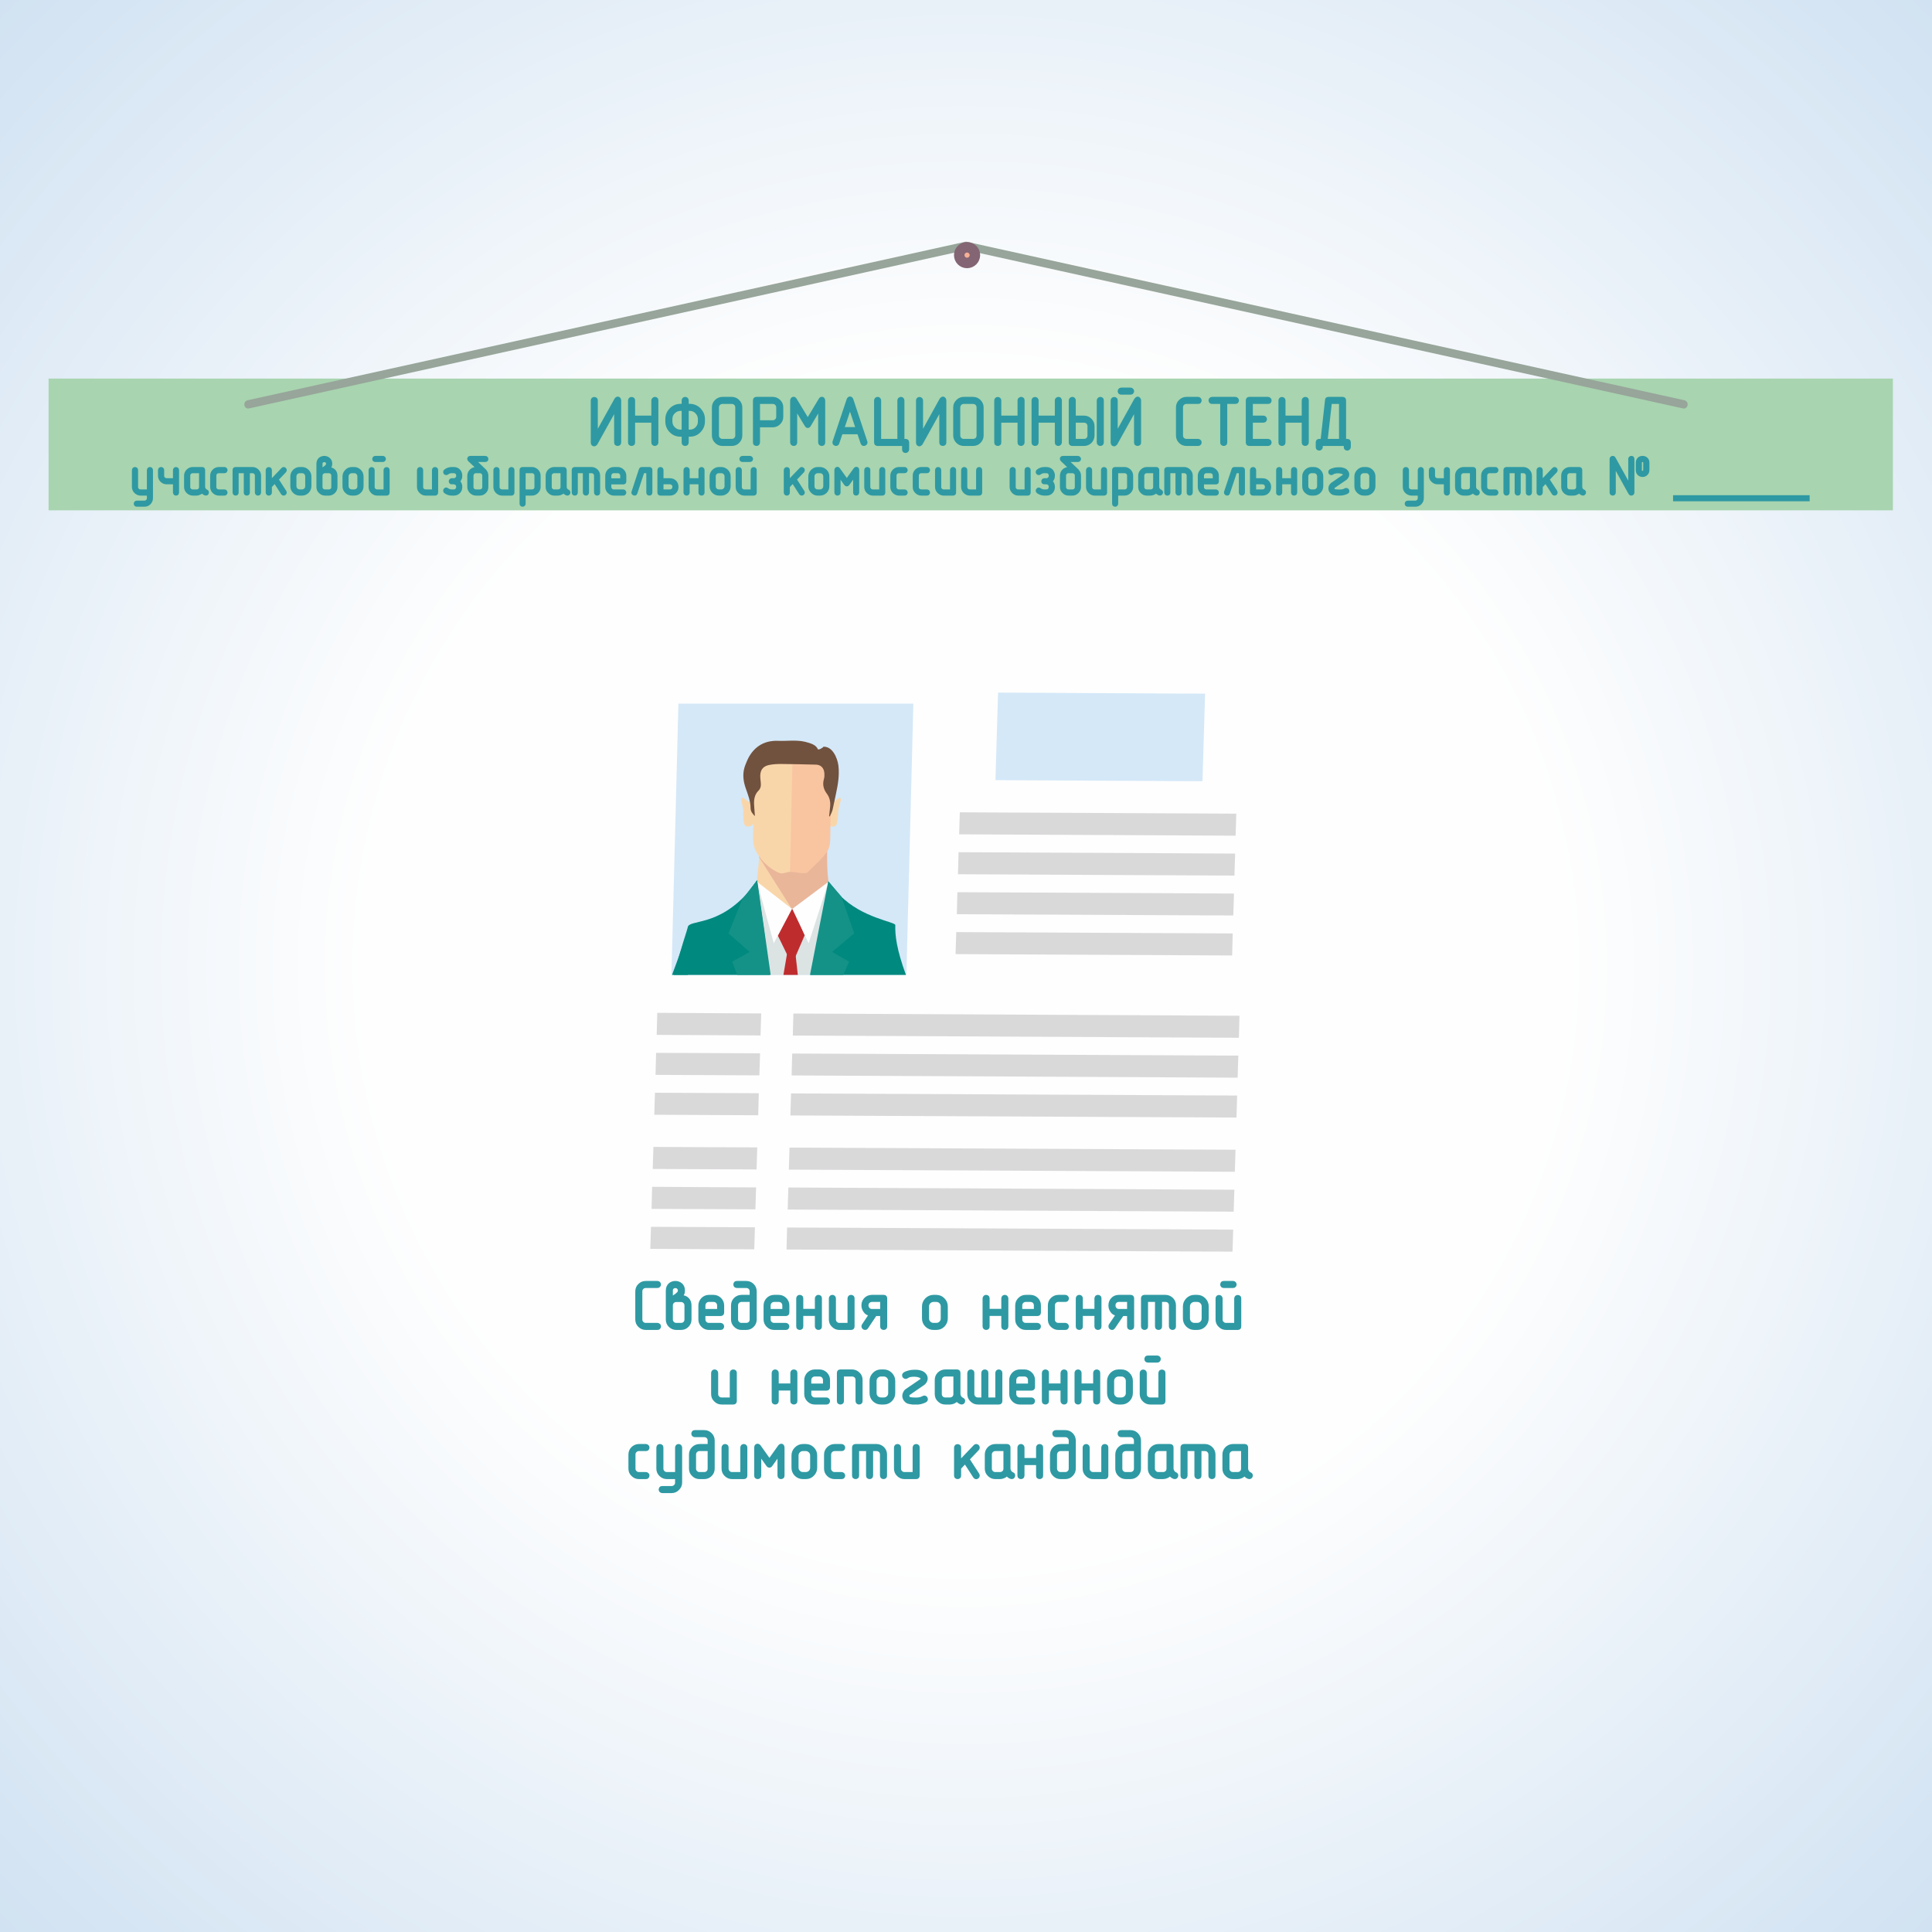 <?xml version="1.0" encoding="UTF-8"?>
<!DOCTYPE svg PUBLIC "-//W3C//DTD SVG 1.0//EN" "http://www.w3.org/TR/2001/REC-SVG-20010904/DTD/svg10.dtd">
<!-- Creator: CorelDRAW X7 -->
<svg xmlns="http://www.w3.org/2000/svg" xml:space="preserve" width="200mm" height="200mm" version="1.0" style="shape-rendering:geometricPrecision; text-rendering:geometricPrecision; image-rendering:optimizeQuality; fill-rule:evenodd; clip-rule:evenodd"
viewBox="0 0 20000 20000"
 xmlns:xlink="http://www.w3.org/1999/xlink">
 <rect x="0" y="0" width="20000" height="20000" fill="#333333" stroke="none"/>
 <defs>
  <style type="text/css">
   <![CDATA[
    .str1 {stroke:#2E99A3;stroke-width:25}
    .str0 {stroke:#846573;stroke-width:108.68}
    .fil12 {fill:#FEFEFE}
    .fil9 {fill:#F9C5A1}
    .fil3 {fill:#F6B096}
    .fil7 {fill:#F9D6AA}
    .fil8 {fill:#E9B69A}
    .fil11 {fill:#DBE3E3}
    .fil5 {fill:#DAD9DA}
    .fil14 {fill:#BF2C2E}
    .fil6 {fill:#D4E8F8}
    .fil10 {fill:#71523E}
    .fil4 {fill:#2E99A3}
    .fil1 {fill:#A8D4AF}
    .fil15 {fill:#149288}
    .fil13 {fill:#00897E}
    .fil2 {fill:#97A59A;fill-rule:nonzero}
    .fil0 {fill:url(#id0)}
   ]]>
  </style>
  <radialGradient id="id0" gradientUnits="userSpaceOnUse" gradientTransform="matrix(1.414 -0 -0 1.414 -4142 -4142)" cx="10000" cy="10000" r="10000" fx="10000" fy="10000">
   <stop offset="0" style="stop-opacity:1; stop-color:#FEFEFE"/>
   <stop offset="0.439" style="stop-opacity:1; stop-color:#FEFEFE"/>
   <stop offset="1" style="stop-opacity:1; stop-color:#D1E2F2"/>
  </radialGradient>
 </defs>
 <g id="Layer_x0020_1">
  <g id="_428641073488">
   <path class="fil0" d="M0 0l20000 0 0 20000 -20000 0 0 -20000z"/>
   <path class="fil1" d="M503 5283l19092 0 0 -1364 -19092 0 0 1364z"/>
   <g>
    <path class="fil2" d="M2577 4228c-22,5 -43,-10 -47,-33 -4,-24 10,-46 31,-51l16 84zm7431 -1641l-7431 1641 -16 -84 7431 -1641 16 0 0 84zm-16 -84c22,-5 42,10 47,33 4,23 -10,46 -31,51l-16 -84zm7431 1725l-7431 -1641 16 -84 7431 1641 -16 84zm16 -84c21,5 35,27 31,51 -5,23 -25,38 -47,33l16 -84z"/>
   </g>
   <path class="fil3 str0" d="M10011 2560c44,0 81,36 81,81 0,45 -37,81 -81,81 -45,0 -81,-36 -81,-81 0,-45 36,-81 81,-81z"/>
   <path class="fil4 str1" d="M6418 4580c0,7 -3,14 -7,18 -5,4 -10,6 -17,6 -7,0 -12,-2 -17,-6 -5,-4 -7,-10 -7,-18l0 -341 -196 353c-3,5 -7,8 -11,11l-5 3c-2,1 -4,2 -8,2 -4,0 -10,-2 -16,-7 -4,-5 -6,-12 -6,-21l0 -434c0,-7 3,-13 7,-18 5,-4 11,-6 17,-6 6,0 12,2 17,6 5,4 7,10 7,18l0 341 196 -353c2,-4 6,-8 10,-11 5,-4 9,-5 13,-5 6,0 11,2 15,8 5,4 8,11 8,20l0 434zm337 -265l0 -170c0,-6 3,-12 8,-16 4,-5 10,-8 16,-8 6,0 12,2 17,6 5,4 7,11 7,19l0 433c0,7 -2,13 -7,18 -6,5 -11,7 -17,7 -6,0 -12,-2 -17,-6 -4,-4 -7,-10 -7,-18l0 -217 -193 0 0 217c0,7 -2,14 -7,18 -4,4 -10,6 -17,6 -6,0 -12,-2 -17,-6 -5,-4 -7,-10 -7,-18l0 -434c0,-7 2,-13 7,-18 5,-4 11,-6 17,-6 6,0 12,2 17,6 5,4 7,10 7,18l0 169 193 0zm362 -74l0 219 24 0c26,0 49,-9 68,-28 19,-19 28,-42 28,-69l0 -24c0,-26 -9,-49 -28,-68 -18,-20 -41,-30 -68,-30l-24 0zm-48 219l0 -219 -25 0c-26,0 -48,10 -68,29 -19,19 -28,41 -28,69l0 24c0,27 9,49 28,68 19,20 42,29 68,29l25 0zm0 48l-25 0c-40,0 -74,-14 -102,-42 -28,-28 -42,-63 -42,-103l0 -24c0,-40 14,-74 42,-103 28,-28 63,-43 102,-43l25 0 0 -48c0,-6 2,-12 7,-17 5,-5 10,-7 17,-7 6,0 11,2 16,6 5,4 8,10 8,18l0 48 24 0c39,0 74,15 102,43 13,14 23,29 31,46 7,18 11,36 11,57l0 24c0,39 -14,73 -42,102 -28,29 -62,43 -102,43l-24 0 0 72c0,8 -3,14 -7,18 -5,4 -10,6 -17,6 -7,0 -12,-2 -17,-6 -5,-4 -7,-10 -7,-18l0 -72zm603 -1c0,27 -10,50 -29,69 -18,19 -41,28 -68,28l-96 0c-27,0 -49,-9 -68,-28 -19,-19 -29,-42 -29,-69l0 -289c0,-27 10,-50 28,-68 19,-19 42,-29 69,-29l96 0c27,0 50,10 68,29 19,19 29,41 29,68l0 289zm-48 1l0 -290c0,-14 -5,-25 -14,-35 -9,-9 -21,-14 -35,-14l-96 0c-14,0 -25,5 -35,14 -5,5 -8,10 -10,16 -3,6 -4,12 -4,19l0 290c0,13 5,25 14,34 5,4 10,8 16,11 6,2 13,3 19,3l96 0c14,0 25,-4 34,-13 10,-9 15,-21 15,-35zm231 -145l145 0c13,0 24,-5 34,-14 9,-9 14,-20 14,-35l0 -96c0,-14 -5,-25 -14,-35 -9,-9 -20,-14 -34,-14l-145 0 0 194zm0 48l0 169c0,7 -3,14 -7,18 -5,4 -10,6 -17,6 -7,0 -12,-2 -17,-6 -5,-4 -7,-10 -7,-18l0 -434c0,-17 8,-25 24,-25l169 0c26,0 49,10 68,29 19,18 28,41 28,68l0 96c0,27 -9,49 -28,68 -19,19 -42,29 -69,29l-144 0zm675 169c0,7 -2,14 -6,18 -5,4 -10,6 -18,6 -5,0 -10,-2 -16,-6 -5,-4 -8,-10 -8,-18l0 -345 -99 167c-6,11 -13,16 -21,16 -7,0 -14,-5 -21,-16l-101 -167 0 345c0,7 -2,14 -6,18 -5,4 -10,6 -18,6 -6,0 -12,-2 -16,-6 -5,-4 -8,-10 -8,-18l0 -432c0,-9 3,-16 7,-21 5,-5 10,-7 16,-7 4,0 8,1 11,3 4,3 7,7 11,13l125 206 124 -206c5,-11 13,-16 23,-16 5,0 10,2 15,8 4,5 6,12 6,20l0 432zm181 -97l-35 104c-1,6 -4,10 -9,13 -3,2 -7,3 -13,4 -6,0 -12,-2 -17,-7 -5,-4 -7,-10 -7,-16l1 -9 145 -434c5,-14 13,-21 23,-21 10,0 18,7 23,21l144 434 2 9c0,6 -3,11 -8,16 -5,5 -11,7 -17,7 -3,0 -7,-1 -11,-2 -4,-2 -8,-7 -11,-15l-35 -104 -175 0zm159 -49l-71 -212 -71 212 142 0zm432 122l0 -410c0,-7 2,-13 7,-18 5,-4 11,-7 17,-7 6,0 12,2 16,6 5,5 8,11 8,19l0 410 24 0c16,0 25,8 25,24l0 73c0,6 -3,12 -8,17 -5,4 -10,7 -16,7 -6,0 -11,-2 -17,-6 -5,-4 -7,-10 -7,-19l0 -48 -266 0c-16,0 -24,-8 -24,-24l0 -434c0,-7 2,-13 7,-18 5,-4 10,-7 17,-7 6,0 11,2 16,6 5,5 8,11 8,19l0 410 193 0zm482 24c0,7 -2,14 -7,18 -4,4 -10,6 -17,6 -6,0 -12,-2 -17,-6 -5,-4 -7,-10 -7,-18l0 -341 -196 353c-3,5 -6,8 -11,11l-5 3c-1,1 -4,2 -7,2 -5,0 -10,-2 -16,-7 -4,-5 -6,-12 -6,-21l0 -434c0,-7 2,-13 7,-18 5,-4 10,-6 17,-6 6,0 11,2 16,6 5,4 8,10 8,18l0 341 195 -353c3,-4 6,-8 11,-11 4,-4 8,-5 13,-5 5,0 10,2 15,8 4,4 7,11 7,20l0 434zm386 -73c0,27 -10,50 -29,69 -18,19 -41,28 -68,28l-96 0c-26,0 -49,-9 -68,-28 -19,-19 -29,-42 -29,-69l0 -289c0,-27 10,-50 29,-68 18,-19 41,-29 68,-29l96 0c27,0 50,10 69,29 18,19 28,41 28,68l0 289zm-48 1l0 -290c0,-14 -5,-25 -14,-35 -9,-9 -21,-14 -35,-14l-96 0c-14,0 -25,5 -35,14 -4,5 -8,10 -10,16 -2,6 -4,12 -4,19l0 290c0,13 5,25 14,34 5,4 10,8 16,11 7,2 13,3 19,3l96 0c14,0 25,-4 35,-13 9,-9 14,-21 14,-35zm424 -193l0 -170c0,-6 2,-12 7,-16 5,-5 11,-8 17,-8 6,0 12,2 17,6 5,4 7,11 7,19l0 433c0,7 -2,13 -7,18 -6,5 -12,7 -17,7 -6,0 -12,-2 -17,-6 -5,-4 -7,-10 -7,-18l0 -217 -193 0 0 217c0,7 -2,14 -7,18 -4,4 -10,6 -17,6 -7,0 -12,-2 -17,-6 -5,-4 -7,-10 -7,-18l0 -434c0,-7 2,-13 7,-18 5,-4 10,-6 17,-6 6,0 12,2 16,6 5,4 8,10 8,18l0 169 193 0zm386 0l0 -170c0,-6 2,-12 7,-16 5,-5 11,-8 17,-8 6,0 12,2 17,6 4,4 7,11 7,19l0 433c0,7 -3,13 -8,18 -5,5 -11,7 -16,7 -6,0 -12,-2 -17,-6 -5,-4 -7,-10 -7,-18l0 -217 -193 0 0 217c0,7 -3,14 -7,18 -5,4 -10,6 -17,6 -7,0 -12,-2 -17,-6 -5,-4 -7,-10 -7,-18l0 -434c0,-7 2,-13 7,-18 5,-4 10,-6 17,-6 6,0 11,2 16,6 5,4 8,10 8,18l0 169 193 0zm482 265c0,7 -2,14 -6,18 -5,4 -11,6 -18,6 -6,0 -12,-2 -16,-6 -5,-4 -8,-10 -8,-18l0 -434c0,-7 3,-13 8,-18 4,-4 10,-7 16,-7 6,0 12,2 17,6 5,4 7,11 7,19l0 434zm-290 -217l0 193 97 0c14,0 25,-4 35,-13 9,-9 14,-21 14,-35l0 -97c0,-14 -5,-25 -14,-34 -9,-10 -21,-14 -35,-14l-97 0zm0 -48l97 0c26,0 49,9 68,28 19,19 29,41 29,68l0 97c0,26 -10,49 -28,68 -19,19 -42,28 -69,28l-120 0c-17,0 -25,-8 -25,-24l0 -434c0,-7 3,-13 8,-18 4,-4 10,-7 16,-7 7,0 12,2 17,6 5,5 7,11 7,19l0 169zm579 -242l-96 0c-7,0 -13,-2 -18,-6 -4,-5 -6,-11 -6,-18 0,-5 2,-10 6,-16 4,-5 10,-8 18,-8l96 0c7,0 13,3 18,8 4,5 7,10 7,16 0,6 -2,11 -7,17 -4,5 -10,7 -18,7zm97 507c0,7 -2,14 -7,18 -4,4 -10,6 -17,6 -7,0 -12,-2 -17,-6 -5,-4 -7,-10 -7,-18l0 -341 -196 353c-3,5 -6,8 -11,11l-5 3c-2,1 -4,2 -7,2 -5,0 -10,-2 -16,-7 -4,-5 -7,-12 -7,-21l0 -434c0,-7 3,-13 8,-18 4,-4 10,-6 16,-6 7,0 12,2 17,6 5,4 7,10 7,18l0 341 196 -353c3,-3 6,-7 11,-11 4,-3 8,-5 13,-5 5,0 10,3 14,8 5,5 8,11 8,20l0 434zm603 24l-121 0c-26,0 -49,-9 -68,-28 -19,-19 -28,-42 -28,-69l0 -289c0,-27 9,-50 28,-68 19,-19 41,-29 68,-29l121 0c7,0 12,3 17,8 5,5 7,10 7,16 0,6 -2,11 -6,17 -4,5 -10,7 -18,7l-121 0c-14,0 -25,5 -35,14 -4,5 -8,10 -10,16 -2,6 -3,12 -3,19l0 290c0,13 4,25 13,34 5,4 11,8 16,11 7,2 13,3 19,3l121 0c7,0 12,3 17,7 5,5 7,11 7,17 0,6 -2,11 -6,16 -4,5 -10,8 -18,8zm241 -435l-97 0c-7,0 -13,-2 -17,-6 -5,-5 -7,-11 -7,-18 0,-5 2,-10 6,-16 4,-5 10,-8 18,-8l241 0c7,0 13,3 18,8 4,5 7,10 7,16 0,6 -2,11 -6,17 -4,5 -11,7 -19,7l-96 0 0 411c0,7 -2,14 -7,18 -4,4 -10,6 -17,6 -6,0 -12,-2 -17,-6 -5,-4 -7,-10 -7,-18l0 -411zm313 146l121 0c7,0 13,2 18,7 4,5 7,11 7,17 0,6 -2,11 -6,16 -4,5 -11,8 -19,8l-121 0 0 193 170 0c6,0 12,3 17,7 5,5 7,11 7,17 0,6 -2,11 -6,16 -4,5 -10,8 -18,8l-194 0c-16,0 -24,-8 -24,-23l0 -435c0,-17 8,-25 24,-25l194 0c6,0 12,3 17,8 5,5 7,10 7,16 0,6 -2,12 -6,17 -4,5 -10,7 -18,7l-170 0 0 146zm531 0l0 -170c0,-6 2,-12 7,-16 5,-5 11,-8 17,-8 6,0 12,2 17,6 5,4 7,11 7,19l0 433c0,7 -2,13 -7,18 -6,5 -12,7 -17,7 -6,0 -12,-2 -17,-6 -5,-4 -7,-10 -7,-18l0 -217 -193 0 0 217c0,7 -3,14 -7,18 -4,4 -10,6 -17,6 -7,0 -12,-2 -17,-6 -5,-4 -7,-10 -7,-18l0 -434c0,-7 2,-13 7,-18 5,-4 10,-6 17,-6 6,0 12,2 16,6 5,4 8,10 8,18l0 169 193 0zm195 241l46 -413c0,-15 8,-22 24,-22l145 0c16,0 24,8 24,25l0 410 24 0c16,0 25,8 25,24l0 48c0,7 -3,12 -8,17 -5,5 -10,7 -16,7 -6,0 -11,-2 -17,-6 -5,-4 -7,-10 -7,-18l0 -24 -242 0 0 24c0,7 -3,12 -8,17 -5,5 -10,7 -16,7 -6,0 -11,-2 -17,-6 -5,-4 -7,-10 -7,-18l0 -48c0,-16 8,-24 24,-24l26 0zm191 0l0 -387 -99 0 -44 387 143 0z"/>
   <g id="_428641083280">
    <path class="fil4 str1" d="M1533 5118l-78 0c-20,0 -38,-8 -54,-23 -15,-15 -23,-33 -23,-54l0 -174c0,-5 2,-10 6,-15 4,-3 8,-5 13,-5 5,0 10,2 14,5 4,3 6,8 6,15l0 174c0,11 3,20 11,27 3,4 8,6 12,9 6,1 11,2 15,2l78 0 0 -212c0,-5 2,-10 6,-15 3,-3 8,-5 13,-5 5,0 9,2 13,5 4,3 6,8 6,15l0 289c0,21 -7,39 -22,55 -15,15 -33,22 -55,22l-77 0c-5,0 -10,-1 -15,-5 -3,-4 -5,-9 -5,-14 0,-5 2,-9 5,-13 4,-4 8,-6 15,-6l77 0c11,0 20,-4 28,-11 7,-7 11,-16 11,-28l0 -38zm270 -155l0 -96c0,-6 2,-10 6,-15 3,-3 8,-5 13,-5 5,0 9,2 13,5 4,3 6,8 6,15l0 231c0,6 -2,11 -5,15 -4,3 -8,5 -14,5 -5,0 -10,-2 -13,-5 -4,-3 -6,-8 -6,-15l0 -97 -77 0c-21,0 -39,-7 -55,-22 -15,-15 -23,-33 -23,-55l0 -57c0,-6 2,-10 6,-15 4,-3 8,-5 13,-5 5,0 10,2 14,5 4,3 6,8 6,15l0 58c0,10 3,20 11,27 4,3 8,6 12,8 6,2 11,3 15,3l78 0zm270 78l0 -155 -78 0c-10,0 -20,3 -27,11 -4,4 -7,8 -9,12 -1,5 -2,10 -2,16l0 116c0,11 3,20 11,27 4,4 8,6 12,9 6,1 11,2 15,2l39 0c11,0 20,-3 28,-10 7,-8 11,-17 11,-28zm19 51c-6,7 -15,14 -26,18 -10,5 -21,8 -32,8l-38 0c-21,0 -39,-8 -55,-23 -15,-15 -23,-33 -23,-54l0 -116c0,-22 8,-40 23,-55 15,-15 33,-23 55,-23l96 0c13,0 19,7 19,20l0 173c0,8 3,16 8,24 4,7 11,13 19,16 8,4 12,10 12,18 0,6 -2,10 -5,14 -4,4 -8,6 -14,6 -3,0 -6,-1 -8,-2 -13,-5 -23,-13 -31,-24zm232 26l-58 0c-21,0 -39,-8 -55,-23 -15,-15 -23,-33 -23,-54l0 -116c0,-22 8,-40 23,-55 15,-15 33,-23 55,-23l58 0c5,0 10,2 13,6 4,4 6,9 6,14 0,4 -2,8 -5,12 -3,5 -8,7 -14,7l-58 0c-11,0 -21,3 -28,11 -4,4 -7,8 -8,12 -2,5 -3,10 -3,16l0 116c0,11 3,20 11,27 4,4 8,6 12,9 6,1 11,2 16,2l58 0c5,0 9,2 13,6 4,4 6,9 6,14 0,4 -2,8 -5,12 -3,5 -8,7 -14,7zm212 -232l-78 0 0 212c0,6 -1,11 -5,15 -4,3 -8,5 -14,5 -5,0 -9,-2 -13,-5 -4,-3 -6,-8 -6,-15l0 -231c0,-13 6,-20 19,-20l174 0c21,0 39,8 54,23 15,15 23,33 23,55l0 173c0,6 -2,11 -6,15 -3,3 -8,5 -13,5 -6,0 -10,-2 -14,-5 -4,-3 -6,-8 -6,-15l0 -174c0,-10 -3,-20 -11,-27 -7,-7 -16,-11 -27,-11l-39 0 0 212c0,6 -2,11 -5,15 -4,3 -9,5 -14,5 -5,0 -10,-2 -14,-5 -4,-3 -5,-8 -5,-15l0 -212zm309 105l-43 46 0 61c0,6 -2,11 -6,15 -3,3 -8,5 -14,5 -5,0 -9,-2 -13,-5 -4,-3 -6,-8 -6,-15l0 -231c0,-5 2,-10 6,-14 4,-4 8,-5 13,-5 5,0 10,1 14,4 4,4 6,9 6,15l0 114 122 -128c3,-4 8,-6 12,-6 5,0 9,2 14,6 4,3 6,8 6,14 0,5 -2,10 -7,15l-77 81 79 123c3,5 5,10 5,13 0,5 -2,10 -7,14 -3,3 -8,5 -13,5 -5,0 -10,-2 -14,-7l-77 -120zm366 42c0,23 -9,43 -25,60 -16,16 -37,25 -60,25l-23 0c-23,0 -43,-8 -60,-25 -17,-16 -25,-36 -25,-60l0 -101c0,-22 8,-42 24,-59 17,-17 37,-26 61,-26l23 0c23,0 43,9 59,25 17,16 26,37 26,60l0 101zm-39 0l0 -101c0,-12 -4,-23 -13,-33 -9,-9 -20,-13 -33,-13l-24 0c-12,0 -23,4 -32,13 -9,9 -14,20 -14,33l0 101c0,13 5,24 14,33 9,9 20,13 32,13l24 0c12,0 23,-4 32,-13 10,-9 14,-20 14,-33zm270 8l0 -116c0,-11 -3,-20 -11,-28 -7,-7 -16,-11 -27,-11l-39 0c-11,0 -20,4 -28,11 -3,4 -6,8 -8,13 -2,5 -3,10 -3,15l0 116c0,11 4,20 11,27 4,4 8,6 13,9 5,1 10,2 15,2l39 0c10,0 19,-3 27,-10 8,-8 11,-17 11,-28zm-116 -180l16 -10 23 -16c7,-6 13,-11 16,-15 5,-6 7,-12 7,-19 0,-8 -3,-16 -9,-22 -7,-5 -14,-8 -22,-8 -8,0 -16,3 -22,8 -6,5 -9,13 -9,22l0 60zm78 -12c24,0 43,7 57,22 13,14 20,32 20,54l0 116c0,21 -8,39 -23,54 -15,15 -33,23 -54,23l-39 0c-21,0 -39,-8 -54,-23 -16,-14 -23,-33 -23,-54l0 -240c0,-21 7,-38 21,-52 14,-11 30,-17 48,-17 18,0 34,6 48,18 15,12 22,29 22,51 0,13 -2,22 -6,28 -3,7 -9,13 -17,20zm347 184c0,23 -8,43 -25,60 -16,16 -36,25 -60,25l-23 0c-23,0 -43,-8 -60,-25 -17,-16 -25,-36 -25,-60l0 -101c0,-22 8,-42 25,-59 16,-17 36,-26 60,-26l23 0c23,0 43,9 60,25 16,16 25,37 25,60l0 101zm-39 0l0 -101c0,-12 -4,-23 -13,-33 -9,-9 -20,-13 -33,-13l-23 0c-13,0 -24,4 -33,13 -9,9 -14,20 -14,33l0 101c0,13 5,24 14,33 9,9 20,13 33,13l23 0c12,0 23,-4 33,-13 9,-9 13,-20 13,-33zm251 -263l-77 0c-6,0 -11,-2 -15,-5 -3,-4 -5,-9 -5,-14 0,-5 2,-9 5,-13 4,-4 8,-6 15,-6l77 0c5,0 10,2 14,6 3,3 5,8 5,13 0,4 -1,9 -5,13 -3,4 -8,6 -14,6zm58 328c0,13 -6,20 -19,20l-97 0c-21,0 -39,-8 -54,-23 -15,-15 -23,-33 -23,-54l0 -174c0,-5 2,-10 6,-14 3,-4 8,-5 13,-5 5,0 9,1 13,4 4,4 6,9 6,15l0 174c0,11 4,20 11,27 4,4 8,6 13,9 5,1 10,2 15,2l78 0 0 -212c0,-5 1,-10 5,-14 4,-4 9,-5 14,-5 5,0 9,1 13,4 4,4 6,9 6,15l0 231zm502 0c0,13 -7,20 -20,20l-96 0c-21,0 -39,-8 -54,-23 -16,-15 -24,-33 -24,-54l0 -174c0,-5 2,-10 6,-15 4,-3 9,-5 14,-5 5,0 9,2 13,5 4,3 6,8 6,15l0 174c0,11 4,20 11,27 4,4 8,6 12,9 6,1 11,2 16,2l77 0 0 -212c0,-5 2,-10 6,-15 4,-3 8,-5 13,-5 5,0 10,2 14,5 4,3 6,8 6,15l0 231zm178 -97l-24 0c-6,0 -11,-1 -14,-5 -4,-4 -5,-8 -5,-14 0,-4 1,-9 5,-13 3,-4 8,-6 14,-6l19 0c12,0 22,-4 28,-12 8,-7 11,-16 11,-27 0,-10 -3,-19 -9,-26 -3,-4 -8,-7 -13,-9 -5,-2 -10,-3 -17,-3l-19 0c-18,0 -33,5 -46,16 -4,2 -8,3 -12,4 -4,0 -9,-2 -14,-6 -3,-4 -5,-9 -5,-14 0,-6 2,-11 8,-15 19,-16 43,-24 69,-24l19 0c25,0 44,8 58,24 13,15 19,33 19,54 0,6 0,11 -1,16 -1,5 -2,10 -5,15 -3,9 -9,18 -18,27 7,6 14,15 18,26l5 15c1,5 1,11 1,17 0,21 -6,39 -19,53 -14,16 -33,24 -58,24l-19 0c-26,0 -49,-8 -69,-23 -6,-4 -8,-9 -8,-16 0,-4 2,-8 5,-13 4,-5 9,-7 14,-7 3,0 7,2 12,5 13,10 29,15 46,15l19 0c12,0 21,-4 28,-11 7,-8 11,-18 11,-28 0,-10 -3,-18 -8,-25 -6,-7 -14,-11 -26,-14zm304 40l0 -116c0,-11 -4,-21 -11,-28 -7,-7 -16,-11 -28,-11l-39 0c-10,0 -20,3 -27,11 -4,4 -7,8 -9,12 -1,5 -2,10 -2,16l0 116c0,11 3,20 11,27 4,4 8,6 12,9 6,1 11,2 15,2l39 0c11,0 20,-3 28,-10 7,-8 11,-17 11,-28zm-62 -194l-87 -82c-5,-5 -7,-11 -7,-16 0,-4 2,-8 5,-12 3,-3 9,-5 16,-5l154 0c5,0 10,2 14,6 4,3 5,8 5,13 0,4 -1,9 -4,13 -4,4 -9,6 -15,6l-106 0 102 98 5 6c12,15 18,31 18,51l0 116c0,21 -7,39 -22,54 -15,15 -33,23 -55,23l-38 0c-21,0 -39,-8 -55,-23 -15,-15 -23,-33 -23,-54l0 -116c0,-22 8,-40 23,-55 15,-15 33,-23 54,-23l16 0zm370 251c0,13 -6,20 -19,20l-96 0c-21,0 -39,-8 -55,-23 -15,-15 -23,-33 -23,-54l0 -174c0,-5 2,-10 6,-15 4,-3 9,-5 14,-5 5,0 9,2 13,5 4,3 6,8 6,15l0 174c0,11 3,20 11,27 4,4 8,6 12,9 6,1 11,2 16,2l77 0 0 -212c0,-5 2,-10 6,-15 4,-3 8,-5 13,-5 5,0 10,2 14,5 3,3 5,8 5,15l0 231zm116 -19l77 0c11,0 20,-3 28,-10 7,-8 11,-17 11,-28l0 -116c0,-11 -4,-21 -11,-28 -7,-7 -16,-11 -28,-11l-77 0 0 193zm0 39l0 96c0,6 -2,10 -6,14 -4,4 -8,5 -13,5 -5,0 -9,-1 -13,-4 -4,-4 -6,-8 -6,-15l0 -347c0,-13 6,-20 19,-20l96 0c21,0 39,8 55,23 15,15 23,33 23,55l0 116c0,21 -8,39 -23,54 -15,15 -33,23 -55,23l-77 0zm386 -77l0 -155 -77 0c-11,0 -20,3 -28,11 -4,4 -6,8 -8,12 -2,5 -3,10 -3,16l0 116c0,11 4,20 11,27 4,4 8,6 12,9 6,1 11,2 16,2l38 0c11,0 20,-3 28,-10 7,-8 11,-17 11,-28zm19 51c-6,7 -15,14 -25,18 -11,5 -22,8 -33,8l-38 0c-21,0 -39,-8 -54,-23 -16,-15 -23,-33 -23,-54l0 -116c0,-22 7,-40 22,-55 15,-15 33,-23 55,-23l96 0c13,0 20,7 20,20l0 173c0,8 2,16 7,24 4,7 11,13 19,16 8,4 12,10 12,18 0,6 -1,10 -5,14 -3,4 -8,6 -14,6 -3,0 -5,-1 -8,-2 -12,-5 -23,-13 -31,-24zm212 -206l-77 0 0 212c0,6 -2,11 -5,15 -4,3 -8,5 -14,5 -5,0 -10,-2 -14,-5 -3,-3 -5,-8 -5,-15l0 -231c0,-13 6,-20 19,-20l173 0c21,0 39,8 55,23 15,15 22,33 22,55l0 173c0,6 -1,11 -5,15 -3,3 -8,5 -14,5 -5,0 -9,-2 -13,-5 -4,-3 -6,-8 -6,-15l0 -174c0,-10 -4,-20 -11,-27 -7,-7 -16,-11 -28,-11l-38 0 0 212c0,6 -2,11 -6,15 -3,3 -8,5 -13,5 -6,0 -10,-2 -14,-5 -4,-3 -6,-8 -6,-15l0 -212zm270 78l117 0 0 -39c0,-11 -4,-20 -11,-28 -8,-7 -17,-11 -28,-11l-39 0c-11,0 -20,3 -28,11 -3,4 -6,8 -8,13 -2,4 -3,9 -3,15l0 39zm0 38l0 39c0,11 4,20 11,27 4,4 8,6 13,9 5,1 10,2 15,2l97 0c5,0 10,2 13,6 4,4 6,9 6,14 0,4 -2,8 -5,12 -3,5 -8,7 -14,7l-97 0c-21,0 -39,-8 -54,-23 -15,-15 -23,-33 -23,-54l0 -116c0,-21 7,-39 22,-55 15,-15 33,-23 55,-23l39 0c21,0 39,8 54,23 15,15 23,33 23,55l0 58c0,13 -6,19 -19,19l-136 0zm425 96c0,6 -2,11 -5,15 -4,3 -9,5 -14,5 -5,0 -10,-2 -14,-5 -3,-3 -5,-8 -5,-15l0 -212 -45 0 -72 218c-2,5 -4,8 -7,11 -1,0 -5,1 -11,3 -5,0 -9,-2 -13,-6 -4,-3 -7,-7 -7,-13l2 -7 76 -231c3,-9 9,-14 18,-14l78 0c13,0 19,7 19,20l0 231zm115 -97l0 78 78 0c12,0 21,-4 28,-11 7,-8 11,-17 11,-28 0,-10 -3,-20 -10,-27 -3,-3 -7,-6 -12,-8 -5,-2 -11,-4 -17,-4l-78 0zm0 -38l78 0c24,0 43,8 58,24 13,15 19,32 19,53 0,21 -6,39 -19,53 -14,17 -34,25 -58,25l-97 0c-13,0 -19,-7 -19,-20l0 -231c0,-5 2,-10 6,-15 4,-3 8,-5 13,-5 5,0 10,2 14,5 3,3 5,8 5,15l0 96zm387 0l0 -96c0,-6 2,-10 6,-15 3,-3 8,-5 13,-5 5,0 9,2 13,5 4,3 6,8 6,15l0 231c0,6 -2,11 -5,15 -4,3 -8,5 -14,5 -5,0 -10,-2 -13,-5 -4,-3 -6,-8 -6,-15l0 -97 -116 0 0 97c0,6 -2,11 -6,15 -3,3 -8,5 -14,5 -5,0 -9,-2 -13,-5 -4,-3 -6,-8 -6,-15l0 -231c0,-5 2,-10 6,-15 4,-3 8,-5 13,-5 5,0 10,2 14,5 4,3 6,8 6,15l0 96 116 0zm308 70c0,23 -8,43 -24,60 -17,16 -37,25 -61,25l-23 0c-23,0 -43,-8 -60,-25 -16,-16 -25,-36 -25,-60l0 -101c0,-22 8,-42 25,-59 17,-17 37,-26 60,-26l23 0c23,0 43,9 60,25 17,16 25,37 25,60l0 101zm-38 0l0 -101c0,-12 -5,-23 -14,-33 -9,-9 -20,-13 -33,-13l-23 0c-13,0 -24,4 -33,13 -9,9 -13,20 -13,33l0 101c0,13 4,24 13,33 9,9 20,13 33,13l23 0c13,0 24,-4 33,-13 9,-9 14,-20 14,-33zm250 -263l-77 0c-6,0 -10,-2 -14,-5 -3,-4 -5,-9 -5,-14 0,-5 1,-9 5,-13 3,-4 8,-6 14,-6l77 0c6,0 10,2 14,6 4,3 6,8 6,13 0,4 -2,9 -5,13 -3,4 -8,6 -15,6zm58 328c0,13 -6,20 -19,20l-96 0c-21,0 -39,-8 -55,-23 -15,-15 -23,-33 -23,-54l0 -174c0,-5 2,-10 6,-14 4,-4 8,-5 13,-5 5,0 10,1 14,4 4,4 6,9 6,15l0 174c0,11 3,20 11,27 4,4 8,6 12,9 6,1 11,2 15,2l78 0 0 -212c0,-5 2,-10 6,-14 4,-4 8,-5 13,-5 5,0 10,1 13,4 4,4 6,9 6,15l0 231zm387 -107l-44 46 0 61c0,6 -1,11 -5,15 -4,3 -8,5 -14,5 -5,0 -9,-2 -13,-5 -4,-3 -6,-8 -6,-15l0 -231c0,-5 2,-10 6,-14 4,-4 8,-5 13,-5 5,0 10,1 13,4 4,4 6,9 6,15l0 114 123 -128c3,-4 7,-6 12,-6 4,0 9,2 14,6 4,3 6,8 6,14 0,5 -3,10 -7,15l-77 81 79 123c3,5 5,10 5,13 0,5 -3,10 -7,14 -4,3 -8,5 -13,5 -5,0 -10,-2 -14,-7l-77 -120zm365 42c0,23 -8,43 -24,60 -17,16 -37,25 -61,25l-23 0c-23,0 -43,-8 -59,-25 -17,-16 -26,-36 -26,-60l0 -101c0,-22 9,-42 25,-59 17,-17 37,-26 60,-26l23 0c23,0 43,9 60,25 17,16 25,37 25,60l0 101zm-38 0l0 -101c0,-12 -4,-23 -13,-33 -9,-9 -20,-13 -33,-13l-24 0c-12,0 -23,4 -32,13 -10,9 -14,20 -14,33l0 101c0,13 4,24 13,33 9,9 20,13 33,13l24 0c12,0 23,-4 32,-13 9,-9 14,-20 14,-33zm347 65l0 -231c0,-7 -2,-13 -5,-17 -3,-3 -7,-5 -12,-5 -6,0 -12,3 -18,11l-81 113 -81 -113c-5,-8 -11,-11 -17,-11 -5,0 -9,2 -13,6 -3,4 -5,9 -5,16l0 231c0,6 2,11 6,15 3,3 8,5 14,5 4,0 9,-2 13,-5 4,-4 6,-9 6,-15l0 -171 61 86c6,7 11,10 16,10 5,0 10,-3 16,-10l62 -86 0 171c0,6 1,11 5,15 3,3 8,5 14,5 4,0 9,-2 13,-5 4,-4 6,-9 6,-15zm270 0c0,13 -6,20 -19,20l-97 0c-20,0 -39,-8 -54,-23 -15,-15 -23,-33 -23,-54l0 -174c0,-5 2,-10 6,-15 4,-3 8,-5 13,-5 5,0 10,2 14,5 4,3 5,8 5,15l0 174c0,11 4,20 12,27 3,4 8,6 12,9 6,1 11,2 15,2l78 0 0 -212c0,-5 2,-10 6,-15 3,-3 8,-5 13,-5 5,0 9,2 13,5 4,3 6,8 6,15l0 231z"/>
    <path class="fil4 str1" d="M9364 5118l-58 0c-20,0 -38,-8 -54,-23 -15,-15 -23,-33 -23,-54l0 -116c0,-22 8,-40 23,-55 15,-15 33,-23 54,-23l58 0c6,0 10,2 14,6 4,4 6,9 6,14 0,4 -2,8 -5,12 -3,5 -8,7 -15,7l-58 0c-11,0 -20,3 -27,11 -4,4 -7,8 -9,12 -1,5 -2,10 -2,16l0 116c0,11 3,20 11,27 4,4 8,6 12,9 6,1 11,2 15,2l58 0c6,0 10,2 14,6 4,4 6,9 6,14 0,4 -2,8 -5,12 -3,5 -8,7 -15,7zm232 0l-58 0c-21,0 -39,-8 -54,-23 -16,-15 -23,-33 -23,-54l0 -116c0,-22 7,-40 22,-55 15,-15 34,-23 55,-23l58 0c5,0 10,2 14,6 3,4 5,9 5,14 0,4 -1,8 -5,12 -3,5 -8,7 -14,7l-58 0c-11,0 -20,3 -28,11 -4,4 -6,8 -8,12 -2,5 -3,10 -3,16l0 116c0,11 4,20 11,27 4,4 8,6 13,9 5,1 10,2 15,2l58 0c5,0 10,2 14,6 3,4 5,9 5,14 0,4 -1,8 -5,12 -3,5 -8,7 -14,7zm289 -20c0,13 -6,20 -19,20l-97 0c-20,0 -38,-8 -54,-23 -15,-15 -23,-33 -23,-54l0 -174c0,-5 2,-10 6,-15 4,-3 8,-5 13,-5 5,0 10,2 14,5 4,3 6,8 6,15l0 174c0,11 3,20 11,27 4,4 8,6 12,9 6,1 11,2 15,2l78 0 0 -212c0,-5 2,-10 6,-15 3,-3 8,-5 13,-5 5,0 9,2 13,5 4,3 6,8 6,15l0 231zm270 0c0,13 -6,20 -19,20l-96 0c-21,0 -39,-8 -55,-23 -15,-15 -23,-33 -23,-54l0 -174c0,-5 2,-10 6,-15 4,-3 8,-5 13,-5 5,0 10,2 14,5 4,3 6,8 6,15l0 174c0,11 3,20 11,27 4,4 8,6 12,9 6,1 11,2 15,2l78 0 0 -212c0,-5 2,-10 6,-15 4,-3 8,-5 13,-5 5,0 10,2 13,5 4,3 6,8 6,15l0 231zm502 0c0,13 -6,20 -19,20l-97 0c-21,0 -39,-8 -54,-23 -15,-15 -23,-33 -23,-54l0 -174c0,-5 2,-10 6,-15 3,-3 8,-5 13,-5 5,0 9,2 13,5 4,3 6,8 6,15l0 174c0,11 4,20 11,27 4,4 8,6 13,9 5,1 10,2 15,2l78 0 0 -212c0,-5 1,-10 5,-15 4,-3 9,-5 14,-5 5,0 9,2 13,5 4,3 6,8 6,15l0 231zm179 -97l-25 0c-5,0 -10,-1 -14,-5 -3,-4 -5,-8 -5,-14 0,-4 2,-9 5,-13 4,-4 8,-6 14,-6l20 0c12,0 21,-4 28,-12 7,-7 10,-16 10,-27 0,-10 -3,-19 -9,-26 -3,-4 -7,-7 -12,-9 -5,-2 -11,-3 -17,-3l-20 0c-17,0 -33,5 -46,16 -3,2 -7,3 -12,4 -4,0 -8,-2 -13,-6 -4,-4 -6,-9 -6,-14 0,-6 3,-11 8,-15 20,-16 43,-24 69,-24l20 0c24,0 43,8 58,24 12,15 19,33 19,54 0,6 -1,11 -2,16 0,5 -2,10 -4,15 -4,9 -10,18 -18,27 7,6 13,15 18,26l4 15c1,5 2,11 2,17 0,21 -7,39 -19,53 -14,16 -33,24 -58,24l-20 0c-25,0 -49,-8 -69,-23 -5,-4 -8,-9 -8,-16 0,-4 2,-8 6,-13 4,-5 8,-7 13,-7 4,0 8,2 12,5 14,10 29,15 46,15l20 0c11,0 21,-4 28,-11 7,-8 10,-18 10,-28 0,-10 -2,-18 -8,-25 -5,-7 -14,-11 -25,-14zm303 40l0 -116c0,-11 -3,-21 -10,-28 -8,-7 -17,-11 -28,-11l-39 0c-11,0 -20,3 -28,11 -3,4 -6,8 -8,12 -2,5 -3,10 -3,16l0 116c0,11 4,20 11,27 4,4 8,6 13,9 5,1 10,2 15,2l39 0c10,0 20,-3 27,-10 8,-8 11,-17 11,-28zm-62 -194l-86 -82c-5,-5 -7,-11 -7,-16 0,-4 1,-8 5,-12 3,-3 8,-5 15,-5l155 0c5,0 9,2 13,6 4,3 6,8 6,13 0,4 -2,9 -5,13 -3,4 -8,6 -14,6l-107 0 103 98 4 6c13,15 19,31 19,51l0 116c0,21 -8,39 -23,54 -15,15 -33,23 -54,23l-39 0c-21,0 -39,-8 -54,-23 -16,-15 -23,-33 -23,-54l0 -116c0,-22 7,-40 22,-55 15,-15 34,-23 55,-23l15 0zm371 251c0,13 -7,20 -19,20l-97 0c-21,0 -39,-8 -54,-23 -15,-15 -23,-33 -23,-54l0 -174c0,-5 2,-10 6,-15 3,-3 8,-5 13,-5 5,0 9,2 13,5 4,3 6,8 6,15l0 174c0,11 4,20 11,27 4,4 8,6 13,9 5,1 10,2 15,2l78 0 0 -212c0,-5 1,-10 5,-15 4,-3 9,-5 14,-5 5,0 9,2 13,5 4,3 6,8 6,15l0 231zm115 -19l78 0c11,0 20,-3 27,-10 8,-8 12,-17 12,-28l0 -116c0,-11 -4,-21 -11,-28 -8,-7 -17,-11 -28,-11l-78 0 0 193zm0 39l0 96c0,6 -2,10 -6,14 -3,4 -8,5 -13,5 -4,0 -9,-1 -13,-4 -4,-4 -6,-8 -6,-15l0 -347c0,-13 6,-20 19,-20l97 0c21,0 39,8 54,23 15,15 23,33 23,55l0 116c0,21 -8,39 -23,54 -15,15 -33,23 -54,23l-78 0zm387 -77l0 -155 -78 0c-11,0 -20,3 -28,11 -3,4 -6,8 -8,12 -2,5 -3,10 -3,16l0 116c0,11 4,20 11,27 4,4 8,6 13,9 5,1 11,2 15,2l39 0c11,0 20,-3 27,-10 8,-8 12,-17 12,-28zm19 51c-7,7 -15,14 -26,18 -11,5 -21,8 -32,8l-39 0c-21,0 -39,-8 -54,-23 -15,-15 -23,-33 -23,-54l0 -116c0,-22 8,-40 23,-55 15,-15 33,-23 54,-23l97 0c13,0 19,7 19,20l0 173c0,8 2,16 7,24 5,7 11,13 20,16 8,4 12,10 12,18 0,6 -2,10 -6,14 -3,4 -8,6 -13,6 -3,0 -6,-1 -8,-2 -13,-5 -23,-13 -31,-24zm212 -206l-78 0 0 212c0,6 -1,11 -5,15 -3,3 -8,5 -14,5 -5,0 -9,-2 -13,-5 -4,-3 -6,-8 -6,-15l0 -231c0,-13 6,-20 19,-20l174 0c21,0 39,8 54,23 15,15 23,33 23,55l0 173c0,6 -2,11 -6,15 -3,3 -8,5 -13,5 -5,0 -10,-2 -14,-5 -4,-3 -5,-8 -5,-15l0 -174c0,-10 -4,-20 -11,-27 -8,-7 -17,-11 -28,-11l-39 0 0 212c0,6 -2,11 -5,15 -4,3 -8,5 -14,5 -5,0 -10,-2 -13,-5 -4,-3 -6,-8 -6,-15l0 -212zm270 78l116 0 0 -39c0,-11 -4,-20 -11,-28 -7,-7 -17,-11 -28,-11l-39 0c-10,0 -20,3 -27,11 -4,4 -7,8 -9,13 -1,4 -2,9 -2,15l0 39zm0 38l0 39c0,11 3,20 11,27 4,4 8,6 12,9 6,1 11,2 15,2l97 0c5,0 10,2 14,6 3,4 5,9 5,14 0,4 -1,8 -4,12 -4,5 -9,7 -15,7l-96 0c-21,0 -39,-8 -55,-23 -15,-15 -23,-33 -23,-54l0 -116c0,-21 8,-39 23,-55 15,-15 33,-23 55,-23l38 0c21,0 39,8 54,23 16,15 23,33 23,55l0 58c0,13 -6,19 -19,19l-135 0zm424 96c0,6 -1,11 -5,15 -4,3 -8,5 -14,5 -5,0 -9,-2 -13,-5 -4,-3 -6,-8 -6,-15l0 -212 -44 0 -73 218c-1,5 -3,8 -7,11 -1,0 -4,1 -10,3 -5,0 -10,-2 -14,-6 -4,-3 -6,-7 -6,-13l1 -7 77 -231c2,-9 8,-14 18,-14l77 0c13,0 19,7 19,20l0 231zm116 -97l0 78 77 0c12,0 22,-4 29,-11 7,-8 10,-17 10,-28 0,-10 -3,-20 -9,-27 -3,-3 -8,-6 -13,-8 -4,-2 -10,-4 -17,-4l-77 0zm0 -38l77 0c24,0 44,8 58,24 13,15 20,32 20,53 0,21 -7,39 -19,53 -15,17 -34,25 -59,25l-96 0c-13,0 -20,-7 -20,-20l0 -231c0,-5 2,-10 6,-15 4,-3 9,-5 14,-5 5,0 9,2 13,5 4,3 6,8 6,15l0 96zm386 0l0 -96c0,-6 2,-10 6,-15 4,-3 8,-5 13,-5 5,0 10,2 14,5 4,3 6,8 6,15l0 231c0,6 -2,11 -6,15 -3,3 -8,5 -14,5 -5,0 -9,-2 -13,-5 -4,-3 -6,-8 -6,-15l0 -97 -116 0 0 97c0,6 -2,11 -6,15 -3,3 -8,5 -13,5 -5,0 -10,-2 -14,-5 -4,-3 -5,-8 -5,-15l0 -231c0,-5 1,-10 5,-15 4,-3 9,-5 14,-5 5,0 9,2 13,5 4,3 6,8 6,15l0 96 116 0zm309 70c0,23 -9,43 -25,60 -16,16 -37,25 -60,25l-23 0c-23,0 -43,-8 -60,-25 -17,-16 -25,-36 -25,-60l0 -101c0,-22 8,-42 24,-59 17,-17 37,-26 61,-26l23 0c23,0 43,9 59,25 17,16 26,37 26,60l0 101zm-39 0l0 -101c0,-12 -4,-23 -13,-33 -9,-9 -20,-13 -33,-13l-24 0c-12,0 -23,4 -32,13 -9,9 -14,20 -14,33l0 101c0,13 5,24 14,33 9,9 20,13 32,13l24 0c12,0 23,-4 32,-13 10,-9 14,-20 14,-33zm299 67c-10,6 -23,10 -39,14l-21 3 -22 1 -27 -1 -23 -3c-15,-2 -27,-9 -36,-20 -9,-11 -14,-24 -14,-38 0,-8 2,-16 5,-24 4,-8 9,-16 17,-22l123 -85c4,-3 6,-7 6,-12 0,-8 -7,-14 -20,-19 -13,-4 -28,-7 -43,-7 -13,0 -25,1 -34,4 -10,2 -18,5 -25,11 -3,2 -7,3 -11,4 -5,0 -9,-2 -14,-6 -4,-4 -5,-9 -5,-14 0,-6 2,-11 7,-15 8,-6 20,-11 37,-15 7,-2 15,-4 24,-5 8,-1 16,-1 24,-1 6,0 10,0 15,0 5,0 10,0 16,1 6,1 13,2 21,5 14,4 25,11 34,21 9,11 14,23 14,35 0,16 -8,31 -22,44l-124 85c-5,4 -7,9 -7,15 0,4 2,9 5,13 3,4 7,7 13,8l21 2 23 1c14,0 26,-1 35,-3 4,-1 9,-2 14,-4 5,-2 9,-4 14,-7l4 -2c1,0 4,0 6,0 5,0 10,2 14,6 3,4 5,9 5,14 0,6 -3,12 -10,16zm280 -67c0,23 -8,43 -25,60 -16,16 -36,25 -60,25l-23 0c-23,0 -43,-8 -60,-25 -17,-16 -25,-36 -25,-60l0 -101c0,-22 8,-42 25,-59 16,-17 36,-26 60,-26l23 0c23,0 43,9 60,25 16,16 25,37 25,60l0 101zm-39 0l0 -101c0,-12 -4,-23 -13,-33 -9,-9 -20,-13 -33,-13l-23 0c-13,0 -24,4 -33,13 -9,9 -14,20 -14,33l0 101c0,13 5,24 14,33 9,9 20,13 33,13l23 0c12,0 23,-4 33,-13 9,-9 13,-20 13,-33zm502 85l-77 0c-21,0 -39,-8 -55,-23 -15,-15 -23,-33 -23,-54l0 -174c0,-5 2,-10 6,-15 4,-3 8,-5 14,-5 4,0 9,2 13,5 4,3 6,8 6,15l0 174c0,11 3,20 11,27 4,4 8,6 12,9 6,1 11,2 16,2l77 0 0 -212c0,-5 2,-10 6,-15 4,-3 8,-5 13,-5 5,0 10,2 13,5 4,3 6,8 6,15l0 289c0,21 -7,39 -22,55 -15,15 -33,22 -55,22l-77 0c-5,0 -10,-1 -14,-5 -4,-4 -5,-9 -5,-14 0,-5 1,-9 5,-13 3,-4 8,-6 14,-6l77 0c11,0 20,-4 28,-11 7,-7 11,-16 11,-28l0 -38zm270 -155l0 -96c0,-6 2,-10 6,-15 4,-3 8,-5 13,-5 5,0 10,2 14,5 4,3 5,8 5,15l0 231c0,6 -1,11 -5,15 -3,3 -8,5 -14,5 -5,0 -9,-2 -13,-5 -4,-3 -6,-8 -6,-15l0 -97 -77 0c-21,0 -39,-7 -54,-22 -16,-15 -24,-33 -24,-55l0 -57c0,-6 2,-10 6,-15 4,-3 9,-5 14,-5 5,0 9,2 13,5 4,3 6,8 6,15l0 58c0,10 4,20 11,27 4,3 8,6 12,8 6,2 11,3 16,3l77 0zm270 78l0 -155 -77 0c-11,0 -20,3 -28,11 -4,4 -6,8 -8,12 -2,5 -3,10 -3,16l0 116c0,11 4,20 11,27 4,4 8,6 12,9 6,1 11,2 16,2l38 0c11,0 20,-3 28,-10 7,-8 11,-17 11,-28zm19 51c-6,7 -15,14 -25,18 -11,5 -22,8 -33,8l-38 0c-21,0 -39,-8 -54,-23 -16,-15 -23,-33 -23,-54l0 -116c0,-22 7,-40 22,-55 15,-15 33,-23 55,-23l96 0c13,0 20,7 20,20l0 173c0,8 2,16 7,24 4,7 11,13 19,16 8,4 12,10 12,18 0,6 -2,10 -5,14 -4,4 -8,6 -14,6 -3,0 -5,-1 -8,-2 -12,-5 -23,-13 -31,-24zm232 26l-58 0c-21,0 -39,-8 -54,-23 -16,-15 -23,-33 -23,-54l0 -116c0,-22 7,-40 22,-55 15,-15 34,-23 55,-23l58 0c5,0 10,2 14,6 3,4 5,9 5,14 0,4 -1,8 -5,12 -3,5 -8,7 -14,7l-58 0c-11,0 -20,3 -28,11 -4,4 -6,8 -8,12 -2,5 -3,10 -3,16l0 116c0,11 4,20 11,27 4,4 8,6 13,9 5,1 10,2 15,2l58 0c5,0 10,2 14,6 3,4 5,9 5,14 0,4 -1,8 -5,12 -3,5 -8,7 -14,7zm212 -232l-77 0 0 212c0,6 -2,11 -6,15 -3,3 -8,5 -14,5 -5,0 -9,-2 -13,-5 -4,-3 -6,-8 -6,-15l0 -231c0,-13 7,-20 19,-20l174 0c21,0 39,8 54,23 15,15 23,33 23,55l0 173c0,6 -2,11 -6,15 -3,3 -8,5 -13,5 -5,0 -10,-2 -14,-5 -4,-3 -5,-8 -5,-15l0 -174c0,-10 -4,-20 -11,-27 -8,-7 -17,-11 -28,-11l-39 0 0 212c0,6 -2,11 -5,15 -4,3 -8,5 -14,5 -5,0 -10,-2 -13,-5 -4,-3 -6,-8 -6,-15l0 -212zm309 105l-43 46 0 61c0,6 -2,11 -6,15 -3,3 -8,5 -13,5 -5,0 -10,-2 -14,-5 -4,-3 -6,-8 -6,-15l0 -231c0,-5 2,-10 6,-14 4,-4 9,-5 14,-5 4,0 9,1 13,4 4,4 6,9 6,15l0 114 122 -128c4,-4 8,-6 13,-6 4,0 8,2 13,6 4,3 6,8 6,14 0,5 -2,10 -6,15l-78 81 80 123c3,5 4,10 4,13 0,5 -2,10 -6,14 -4,3 -9,5 -14,5 -5,0 -9,-2 -14,-7l-77 -120zm328 50l0 -155 -78 0c-11,0 -20,3 -28,11 -3,4 -6,8 -8,12 -2,5 -3,10 -3,16l0 116c0,11 4,20 11,27 4,4 8,6 13,9 5,1 10,2 15,2l39 0c10,0 20,-3 27,-10 8,-8 12,-17 12,-28zm18 51c-6,7 -14,14 -25,18 -11,5 -22,8 -32,8l-39 0c-21,0 -39,-8 -54,-23 -15,-15 -23,-33 -23,-54l0 -116c0,-22 7,-40 22,-55 16,-15 34,-23 55,-23l97 0c12,0 19,7 19,20l0 173c0,8 2,16 7,24 5,7 11,13 20,16 8,4 12,10 12,18 0,6 -2,10 -6,14 -3,4 -8,6 -14,6 -2,0 -5,-1 -8,-2 -12,-5 -22,-13 -31,-24zm715 -225c0,17 -6,31 -19,43 -11,10 -24,15 -39,15 -16,0 -29,-5 -40,-15 -12,-11 -18,-25 -18,-43l0 -78c0,-17 6,-31 18,-43 11,-10 24,-14 40,-14 15,0 28,4 39,14 13,10 19,25 19,43l0 78zm-155 231c0,5 -2,10 -6,15 -4,3 -8,5 -13,5 -8,0 -14,-4 -18,-10l-156 -282 0 272c0,6 -2,11 -6,15 -3,3 -8,5 -13,5 -5,0 -10,-2 -14,-5 -4,-3 -6,-8 -6,-15l0 -347c0,-5 2,-10 6,-14 4,-4 9,-5 14,-5 7,0 13,3 17,10l156 282 0 -273c0,-5 2,-10 6,-14 4,-4 9,-5 14,-5 5,0 9,1 13,4 4,4 6,9 6,15l0 347zm116 -231l0 -78c0,-5 -2,-10 -6,-15 -4,-2 -8,-4 -13,-4 -5,0 -9,2 -14,5 -4,3 -6,8 -6,14l0 78c0,6 2,11 5,15 4,3 9,4 15,4 4,0 9,-1 13,-5 4,-3 6,-8 6,-14zm540 310l-231 0 0 -38 231 0 0 38zm232 0l-232 0 0 -38 232 0 0 38zm231 0l-231 0 0 -38 231 0 0 38zm232 0l-232 0 0 -38 232 0 0 38zm231 0l-231 0 0 -38 231 0 0 38zm232 0l-232 0 0 -38 232 0 0 38z"/>
   </g>
   <g id="_428641072624">
    <path class="fil5" d="M7873 10719l-1075 -6 6 -228 1076 6 -7 228z"/>
    <path class="fil5" d="M7861 11132l-1075 -5 6 -228 1076 5 -7 228z"/>
    <path class="fil5" d="M7849 11545l-1076 -5 7 -228 1075 5 -6 228z"/>
    <path class="fil5" d="M12825 10743l-4618 -23 6 -228 4618 23 -6 228z"/>
    <path class="fil5" d="M12812 11156l-4617 -23 6 -227 4618 22 -7 228z"/>
    <path class="fil5" d="M12800 11569l-4618 -22 7 -228 4618 22 -7 228z"/>
    <path class="fil5" d="M7832 12106l-1075 -5 7 -228 1075 5 -7 228z"/>
    <path class="fil5" d="M7820 12519l-1075 -5 6 -228 1076 6 -7 227z"/>
    <path class="fil5" d="M7808 12933l-1076 -5 7 -228 1076 5 -7 228z"/>
    <path class="fil5" d="M12783 12130l-4617 -22 7 -228 4617 22 -7 228z"/>
    <path class="fil5" d="M12771 12543l-4617 -22 7 -228 4617 23 -7 227z"/>
    <path class="fil5" d="M12759 12957l-4617 -22 6 -228 4618 22 -7 228z"/>
    <path class="fil5" d="M9936 8409l-7 228 2862 14 7 -228 -2862 -14z"/>
    <path class="fil5" d="M9923 8822l-6 228 2862 14 7 -228 -2863 -14z"/>
    <path class="fil5" d="M9911 9236l-6 228 2862 13 7 -227 -2863 -14z"/>
    <path class="fil5" d="M9899 9649l-7 228 2863 14 6 -228 -2862 -14z"/>
    <path class="fil6" d="M12448 8087l-2143 -11 27 -906 2143 11 -27 906z"/>
    <path class="fil6" d="M9383 10092l-2432 0 72 -2808 2432 0 -72 2808z"/>
    <path class="fil7" d="M8577 8598c-21,172 -21,404 2,552 14,92 208,262 151,333 -91,110 -473,101 -558,101 -87,0 -397,2 -467,-113 -43,-69 128,-231 130,-321 3,-120 46,-326 18,-505 -16,-108 271,72 341,72 62,-1 395,-224 383,-119z"/>
    <path class="fil7" d="M7813 8482c-1,41 -32,75 -68,75l0 0c-37,0 -54,-14 -50,-171l-20 -101c2,-70 51,17 88,17l20 0c36,0 35,2 34,43l-4 137z"/>
    <path class="fil7" d="M8555 8483c0,41 28,74 65,74l0 0c37,0 54,-14 58,-171l26 -101c1,-70 -52,17 -89,17l-19 0c-38,0 -36,2 -37,43l-4 138z"/>
    <path class="fil8" d="M8579 9150c-23,-148 -22,-380 -2,-552 12,-105 -321,118 -383,119 -70,0 -357,-180 -341,-72 12,75 11,154 6,230l494 780c97,-14 339,-126 377,-172 57,-71 -137,-241 -151,-333z"/>
    <path class="fil7" d="M7875 7920c-88,83 -67,281 -71,418l-6 238c-2,69 -8,149 15,208 42,107 153,212 252,252 40,16 73,-10 118,-11l25 -1135c-99,-2 -263,-34 -333,30z"/>
    <path class="fil9" d="M8602 8338c4,-152 31,-350 -69,-431 -64,-52 -233,-17 -318,-17 -3,-1 -10,-1 -12,0l-25 1135c1,0 7,0 8,0 46,0 130,25 172,8 83,-89 144,-126 217,-238 26,-58 19,-150 21,-219l6 -238z"/>
    <path class="fil10" d="M7728 7889c-7,17 -15,35 -20,52 -23,75 -13,147 11,217 23,67 50,132 51,206 0,38 21,60 45,85 -3,-45 -7,-84 -9,-124 -2,-52 7,-100 43,-137 24,-23 30,-50 27,-83 -2,-16 -4,-33 -5,-49 -6,-76 19,-120 86,-136 46,-10 95,-12 143,-11 108,0 217,4 325,6 11,1 20,0 30,1 46,5 75,36 79,89 1,18 1,39 -4,56 -18,60 -5,110 30,156 27,36 38,81 34,129 -3,34 -7,69 -11,103 2,1 5,2 7,3 10,-23 23,-45 29,-70 13,-54 22,-110 35,-165 21,-97 37,-194 25,-293 -12,-85 -64,-199 -156,-194 3,6 -51,40 -58,24 -19,-47 -82,-62 -131,-75 -93,-22 -187,-6 -283,-10 -242,-9 -313,197 -323,220z"/>
    <path class="fil11" d="M8416 10092l72 -297 102 -431c-14,46 -14,-219 -14,-219 -10,7 -403,284 -413,291 7,6 7,308 4,656l249 0z"/>
    <path class="fil11" d="M7938 10092l238 0c12,-358 24,-671 32,-677 -11,-7 -364,-266 -374,-274 0,0 -22,270 -32,223l79 431 57 297z"/>
    <path class="fil12" d="M8722 9490l-86 123 -26 -14 112 -109z"/>
    <path class="fil13" d="M8391 10092l987 0c-97,-266 -113,-409 -110,-516 1,-33 -345,-73 -571,-306l-122 -147c2,19 -68,466 -68,466l-116 503z"/>
    <path class="fil14" d="M8196 9411l-144 274 147 301 131 -305 -113 -270 -21 0z"/>
    <path class="fil12" d="M7837 9128l173 637 188 -356 -361 -281z"/>
    <path class="fil12" d="M8577 9128l-206 637 -169 -356 375 -281z"/>
    <path class="fil14" d="M8259 10092l-59 -528 -90 528 149 0z"/>
    <path class="fil15" d="M8730 10092l60 -137 -176 -101 229 -192 -133 -381 -136 -157 -189 968 345 0z"/>
    <path class="fil13" d="M7121 10092c-19,-224 -19,-399 -19,-399 -53,151 -101,283 -145,399l164 0z"/>
    <path class="fil13" d="M7967 10092l-60 -478c0,0 -72,-484 -69,-504l-86 118c-323,374 -626,285 -633,374 -2,17 -78,235 -143,490l991 0z"/>
    <path class="fil15" d="M7579 9955l53 137 346 0 -140 -980 -154 197 -143 353 220 193 -182 100z"/>
   </g>
   <g id="_428641072528">
    <path class="fil4 str1" d="M6806 13755l-121 0c-26,0 -48,-9 -68,-28 -19,-19 -28,-41 -28,-68l0 -290c0,-27 9,-50 28,-68 19,-19 41,-28 68,-28l121 0c7,0 12,2 17,7 5,5 7,10 7,17 0,5 -2,10 -6,16 -4,5 -10,8 -18,8l-121 0c-13,0 -25,4 -34,13 -5,5 -8,10 -11,16 -2,6 -3,12 -3,19l0 290c0,13 4,25 14,34 4,5 10,8 15,11 7,2 13,3 19,3l121 0c7,0 12,3 17,8 5,4 7,10 7,16 0,6 -2,11 -6,16 -4,6 -10,8 -18,8zm292 -96l0 -145c0,-13 -5,-25 -14,-34 -9,-9 -20,-14 -34,-14l-49 0c-14,0 -25,4 -34,14 -5,4 -9,9 -11,15 -2,6 -3,12 -3,19l0 145c0,14 4,25 14,34 4,5 10,8 15,11 7,2 13,3 19,3l49 0c13,0 24,-4 34,-13 9,-9 14,-21 14,-35zm-145 -224l19 -13 29 -20c9,-8 16,-14 20,-18 6,-8 9,-16 9,-24 0,-11 -4,-20 -12,-28 -7,-7 -16,-10 -27,-10 -10,0 -19,3 -27,10 -8,6 -11,16 -11,28l0 75zm96 -16c31,0 55,9 73,28 16,17 24,40 24,67l0 145c0,26 -9,49 -28,68 -19,19 -42,28 -69,28l-48 0c-26,0 -48,-9 -68,-28 -19,-18 -28,-41 -28,-68l0 -299c0,-27 9,-49 26,-65 17,-15 37,-22 61,-22 22,0 42,7 60,22 17,15 26,37 26,64 0,16 -2,28 -7,36 -3,8 -11,16 -22,24zm241 144l146 0 0 -49c0,-14 -5,-25 -14,-35 -9,-9 -21,-14 -35,-14l-48 0c-14,0 -25,5 -35,14 -4,5 -8,10 -10,16 -3,6 -4,12 -4,19l0 49zm0 48l0 48c0,13 5,25 14,34 5,5 10,8 16,11 6,2 13,3 19,3l120 0c7,0 13,3 18,8 4,4 7,10 7,16 0,6 -2,11 -6,16 -4,6 -11,8 -19,8l-120 0c-26,0 -49,-9 -68,-28 -19,-19 -29,-41 -29,-68l0 -145c0,-26 10,-49 28,-68 19,-19 42,-29 69,-29l48 0c26,0 49,10 68,28 19,19 29,42 29,69l0 72c0,16 -8,25 -25,25l-169 0zm483 -146l-97 0c-13,0 -25,5 -34,14 -5,5 -8,10 -11,16 -2,6 -3,12 -3,19l0 145c0,13 4,25 14,34 5,5 10,8 15,11 7,2 14,3 19,3l49 0c13,0 25,-4 34,-13 10,-9 14,-21 14,-35l0 -194zm0 -48l0 -48c0,-14 -4,-25 -13,-34 -9,-10 -21,-14 -35,-14l-97 0c-7,0 -13,-3 -18,-7 -4,-5 -6,-11 -6,-17 0,-6 2,-11 6,-17 4,-5 10,-7 18,-7l97 0c27,0 49,9 68,28 19,19 28,41 28,68l0 290c0,26 -9,49 -28,68 -19,19 -42,28 -68,28l-49 0c-26,0 -48,-9 -67,-28 -19,-18 -29,-41 -29,-68l0 -145c0,-27 9,-50 28,-69 19,-18 42,-28 69,-28l96 0zm192 146l146 0 0 -49c0,-14 -5,-25 -14,-35 -9,-9 -21,-14 -35,-14l-48 0c-14,0 -25,5 -35,14 -4,5 -8,10 -10,16 -2,6 -4,12 -4,19l0 49zm0 48l0 48c0,13 5,25 14,34 5,5 10,8 16,11 7,2 13,3 19,3l121 0c6,0 12,3 17,8 4,4 7,10 7,16 0,6 -2,11 -6,16 -4,6 -10,8 -18,8l-121 0c-26,0 -49,-9 -68,-28 -19,-19 -29,-41 -29,-68l0 -145c0,-26 10,-49 28,-68 19,-19 42,-29 69,-29l48 0c26,0 49,10 68,28 19,19 29,42 29,69l0 72c0,16 -8,25 -24,25l-170 0zm483 -49l0 -121c0,-6 3,-12 8,-18 4,-4 10,-6 16,-6 7,0 12,2 17,6 5,4 7,10 7,18l0 290c0,8 -2,14 -6,18 -5,4 -11,6 -18,6 -6,0 -12,-2 -16,-6 -5,-4 -8,-10 -8,-18l0 -121 -145 0 0 121c0,8 -2,14 -7,18 -4,4 -10,6 -17,6 -6,0 -12,-2 -17,-6 -5,-4 -7,-10 -7,-18l0 -290c0,-6 2,-12 7,-18 5,-4 11,-6 17,-6 6,0 12,2 17,6 5,4 7,10 7,18l0 121 145 0zm386 169c0,16 -8,24 -24,24l-121 0c-26,0 -48,-9 -67,-28 -20,-18 -29,-41 -29,-68l0 -218c0,-6 2,-12 7,-18 5,-4 10,-6 17,-6 6,0 11,2 16,6 5,4 8,10 8,18l0 218c0,13 4,25 14,34 4,5 10,8 15,11 7,2 13,3 19,3l97 0 0 -266c0,-6 2,-12 7,-18 5,-4 11,-6 17,-6 6,0 12,2 17,6 5,4 7,10 7,18l0 290zm290 -168l0 -98 -97 0c-14,0 -26,5 -36,15 -9,9 -13,21 -13,34 0,12 5,23 13,33 8,11 20,16 36,16l97 0zm-60 48l-89 133c-2,3 -5,6 -10,9l-10 2c-5,0 -11,-2 -17,-7 -5,-5 -8,-11 -8,-17 0,-4 2,-9 4,-14l72 -108c-23,-3 -42,-14 -55,-33 -14,-19 -21,-40 -21,-62 0,-26 8,-48 24,-66 19,-21 43,-31 73,-31l121 0c16,0 24,8 24,24l0 290c0,8 -3,14 -7,18 -5,4 -10,6 -17,6 -7,0 -12,-2 -17,-6 -5,-4 -7,-10 -7,-18l0 -120 -60 0zm735 38c0,29 -11,54 -31,75 -21,21 -46,31 -76,31l-28 0c-29,0 -54,-10 -75,-30 -21,-21 -32,-46 -32,-76l0 -126c0,-28 11,-53 31,-74 21,-21 46,-32 76,-32l28 0c29,0 54,10 75,31 21,21 32,46 32,75l0 126zm-48 0l0 -126c0,-16 -6,-29 -17,-41 -11,-11 -25,-17 -41,-17l-30 0c-15,0 -29,6 -41,17 -11,11 -17,25 -17,41l0 126c0,16 6,30 17,41 12,11 25,17 41,17l30 0c15,0 29,-5 40,-16 12,-11 18,-25 18,-42zm627 -87l0 -121c0,-6 2,-12 7,-18 5,-4 10,-6 17,-6 6,0 11,2 16,6 5,4 8,10 8,18l0 290c0,8 -3,14 -7,18 -5,4 -10,6 -17,6 -7,0 -12,-2 -17,-6 -5,-4 -7,-10 -7,-18l0 -121 -146 0 0 121c0,8 -2,14 -6,18 -5,4 -11,6 -18,6 -6,0 -12,-2 -16,-6 -5,-4 -8,-10 -8,-18l0 -290c0,-6 3,-12 8,-18 4,-4 10,-6 16,-6 6,0 12,2 17,6 5,4 7,10 7,18l0 121 146 0zm192 1l145 0 0 -49c0,-14 -4,-25 -13,-35 -10,-9 -21,-14 -35,-14l-49 0c-13,0 -25,5 -34,14 -5,5 -8,10 -11,16 -2,6 -3,12 -3,19l0 49zm0 48l0 48c0,13 5,25 14,34 5,5 10,8 15,11 7,2 13,3 19,3l121 0c7,0 12,3 17,8 5,4 7,10 7,16 0,6 -2,11 -6,16 -4,6 -10,8 -18,8l-121 0c-26,0 -48,-9 -67,-28 -20,-19 -29,-41 -29,-68l0 -145c0,-26 9,-49 28,-68 19,-19 41,-29 68,-29l49 0c26,0 49,10 68,28 19,19 28,42 28,69l0 72c0,16 -8,25 -24,25l-169 0zm459 144l-73 0c-26,0 -48,-9 -68,-28 -19,-18 -28,-41 -28,-68l0 -145c0,-27 9,-50 28,-69 19,-18 42,-28 68,-28l73 0c6,0 12,3 17,8 4,4 7,10 7,16 0,6 -2,11 -6,16 -4,6 -10,8 -18,8l-73 0c-14,0 -25,5 -35,14 -4,5 -8,10 -10,16 -2,6 -3,12 -3,19l0 145c0,13 4,25 13,34 5,5 10,8 16,11 7,2 13,3 19,3l73 0c6,0 12,3 17,8 4,4 7,10 7,16 0,6 -2,11 -6,16 -4,6 -10,8 -18,8zm313 -193l0 -121c0,-6 3,-12 7,-18 5,-4 11,-6 17,-6 6,0 12,2 17,6 5,4 7,10 7,18l0 290c0,8 -2,14 -7,18 -4,4 -10,6 -17,6 -6,0 -12,-2 -17,-6 -4,-4 -7,-10 -7,-18l0 -121 -145 0 0 121c0,8 -2,14 -7,18 -4,4 -10,6 -17,6 -6,0 -12,-2 -17,-6 -5,-4 -7,-10 -7,-18l0 -290c0,-6 2,-12 7,-18 5,-4 11,-6 17,-6 6,0 12,2 17,6 4,4 7,10 7,18l0 121 145 0zm338 1l0 -98 -97 0c-14,0 -26,5 -36,15 -8,9 -12,21 -12,34 0,12 4,23 12,33 9,11 21,16 36,16l97 0zm-59 48l-90 133c-2,3 -5,6 -9,9l-11 2c-5,0 -11,-2 -17,-7 -5,-5 -7,-11 -7,-17 0,-4 1,-9 3,-14l73 -108c-24,-3 -43,-14 -56,-33 -14,-19 -20,-40 -20,-62 0,-26 8,-48 24,-66 18,-21 42,-31 72,-31l121 0c16,0 24,8 24,24l0 290c0,8 -2,14 -7,18 -4,4 -10,6 -17,6 -6,0 -12,-2 -17,-6 -5,-4 -7,-10 -7,-18l0 -120 -59 0zm348 -146l-97 0 0 266c0,8 -2,14 -7,18 -4,4 -10,6 -17,6 -6,0 -12,-2 -17,-6 -4,-4 -7,-10 -7,-18l0 -290c0,-16 8,-24 24,-24l217 0c26,0 49,10 68,28 19,19 28,42 28,69l0 217c0,8 -2,14 -6,18 -5,4 -10,6 -18,6 -6,0 -12,-2 -16,-6 -5,-4 -8,-10 -8,-18l0 -217c0,-14 -4,-25 -13,-35 -9,-9 -21,-14 -35,-14l-48 0 0 266c0,8 -2,14 -7,18 -4,4 -10,6 -17,6 -7,0 -12,-2 -17,-6 -5,-4 -7,-10 -7,-18l0 -266zm531 184c0,29 -11,54 -31,75 -21,21 -46,31 -76,31l-29 0c-28,0 -53,-10 -74,-30 -21,-21 -32,-46 -32,-76l0 -126c0,-28 11,-53 31,-74 21,-21 46,-32 75,-32l29 0c29,0 54,10 75,31 21,21 32,46 32,75l0 126zm-48 0l0 -126c0,-16 -6,-29 -17,-41 -11,-11 -25,-17 -42,-17l-29 0c-16,0 -29,6 -41,17 -11,11 -17,25 -17,41l0 126c0,16 6,30 17,41 11,11 25,17 41,17l29 0c16,0 30,-5 41,-16 12,-11 18,-25 18,-42zm313 -328l-97 0c-7,0 -13,-3 -18,-7 -4,-5 -6,-11 -6,-17 0,-6 2,-11 6,-17 4,-5 10,-7 18,-7l97 0c6,0 12,2 17,7 4,5 7,10 7,17 0,5 -2,10 -6,16 -4,5 -10,8 -18,8zm72 410c0,16 -8,24 -24,24l-121 0c-26,0 -48,-9 -67,-28 -20,-18 -29,-41 -29,-68l0 -217c0,-7 2,-13 7,-18 5,-4 10,-6 17,-6 6,0 12,2 16,6 5,4 8,10 8,18l0 217c0,14 4,25 14,34 5,5 10,8 15,11 7,2 13,3 19,3l97 0 0 -265c0,-7 3,-13 7,-18 5,-4 11,-6 17,-6 6,0 12,2 17,6 5,4 7,10 7,18l0 289zm-5222 772c0,16 -8,24 -24,24l-121 0c-26,0 -48,-9 -67,-28 -20,-18 -29,-41 -29,-68l0 -218c0,-6 2,-12 7,-18 5,-4 10,-6 17,-6 6,0 11,2 16,6 5,4 8,10 8,18l0 218c0,13 4,25 14,34 4,5 10,8 15,11 7,2 13,3 19,3l97 0 0 -266c0,-6 2,-12 7,-18 5,-4 11,-6 17,-6 6,0 12,2 17,6 5,4 7,10 7,18l0 290zm579 -169l0 -121c0,-6 2,-12 7,-18 5,-4 11,-6 17,-6 6,0 12,2 17,6 5,4 7,10 7,18l0 290c0,8 -2,14 -7,18 -4,4 -10,6 -17,6 -6,0 -12,-2 -17,-6 -5,-4 -7,-10 -7,-18l0 -121 -145 0 0 121c0,8 -3,14 -7,18 -4,4 -10,6 -17,6 -7,0 -12,-2 -17,-6 -5,-4 -7,-10 -7,-18l0 -290c0,-6 2,-12 7,-18 5,-4 10,-6 17,-6 6,0 12,2 16,6 5,4 8,10 8,18l0 121 145 0zm192 1l146 0 0 -49c0,-14 -5,-25 -14,-35 -9,-9 -21,-14 -35,-14l-48 0c-14,0 -25,5 -35,14 -4,5 -8,10 -10,16 -2,6 -4,12 -4,19l0 49zm0 48l0 48c0,13 5,25 14,34 5,5 10,8 16,11 7,2 13,3 19,3l121 0c6,0 12,3 17,8 4,4 7,10 7,16 0,6 -2,11 -6,16 -4,6 -10,8 -18,8l-121 0c-26,0 -49,-9 -68,-28 -19,-19 -29,-41 -29,-68l0 -145c0,-26 10,-49 28,-68 19,-19 42,-29 69,-29l48 0c26,0 49,10 68,28 19,19 29,42 29,69l0 72c0,16 -8,25 -24,25l-170 0zm531 120c0,8 -2,14 -7,18 -4,4 -10,6 -17,6 -6,0 -12,-2 -17,-6 -4,-4 -7,-10 -7,-18l0 -217c0,-14 -4,-25 -13,-35 -10,-9 -21,-14 -35,-14l-97 0 0 266c0,8 -2,14 -7,18 -4,4 -10,6 -17,6 -6,0 -12,-2 -17,-6 -5,-4 -7,-10 -7,-18l0 -290c0,-16 8,-24 24,-24l121 0c25,0 48,10 67,28 20,18 29,41 29,69l0 217zm338 -82c0,29 -10,54 -31,75 -21,21 -46,31 -75,31l-29 0c-29,0 -54,-10 -75,-30 -21,-21 -31,-46 -31,-76l0 -126c0,-28 10,-53 31,-74 20,-21 45,-32 75,-32l29 0c28,0 53,10 74,31 21,21 32,46 32,75l0 126zm-48 0l0 -126c0,-16 -6,-29 -17,-41 -11,-11 -25,-17 -41,-17l-29 0c-16,0 -30,6 -41,17 -12,11 -17,25 -17,41l0 126c0,16 5,30 16,41 12,11 26,17 42,17l29 0c15,0 29,-5 41,-16 11,-11 17,-25 17,-42zm373 84c-12,7 -29,13 -48,18l-26 4 -29 0 -33 0 -29 -5c-18,-2 -33,-11 -44,-25 -12,-14 -18,-29 -18,-47 0,-10 2,-20 7,-30 4,-10 10,-20 20,-28l154 -105c5,-5 8,-10 8,-15 0,-10 -9,-18 -25,-24 -17,-6 -35,-9 -55,-9 -16,0 -30,2 -42,4 -12,3 -23,8 -30,14 -5,3 -10,5 -15,5 -5,0 -11,-2 -17,-7 -5,-5 -7,-11 -7,-18 0,-7 3,-13 10,-18 10,-8 25,-14 45,-19 10,-3 20,-5 30,-6 11,-1 21,-2 31,-2 6,0 13,0 18,0 6,1 13,1 20,2 8,1 16,3 26,6 18,5 32,14 43,27 12,13 17,28 17,43 0,20 -9,38 -28,55l-154 106c-6,5 -8,11 -8,18 0,6 2,12 5,17 4,5 10,8 17,10l26 3 29 1c18,0 32,-1 44,-4 5,-1 10,-2 17,-5 6,-2 12,-5 18,-8l4 -2c2,-1 5,-2 8,-2 6,0 12,3 17,8 4,5 7,11 7,18 0,8 -5,15 -13,20zm302 -74l0 -194 -97 0c-13,0 -25,5 -34,14 -5,5 -8,10 -11,16 -2,6 -3,12 -3,19l0 145c0,13 4,25 14,34 4,5 10,8 15,11 7,2 13,3 19,3l49 0c13,0 24,-4 34,-13 9,-9 14,-21 14,-35zm24 64c-8,9 -19,17 -32,23 -14,6 -27,9 -40,9l-49 0c-26,0 -48,-9 -67,-28 -20,-18 -29,-41 -29,-68l0 -145c0,-27 9,-50 28,-69 19,-18 42,-28 68,-28l121 0c16,0 24,8 24,24l0 217c0,10 3,20 9,30 6,9 14,16 24,21 10,4 16,11 16,21 0,8 -3,13 -7,18 -5,5 -10,7 -17,7 -4,0 -7,-1 -10,-2 -16,-6 -29,-16 -39,-30zm313 -16l97 0 0 -266c0,-6 2,-12 7,-18 5,-4 10,-6 17,-6 6,0 11,2 16,6 5,4 8,10 8,18l0 290c0,16 -8,24 -24,24l-217 0c-26,0 -49,-9 -68,-28 -19,-18 -29,-41 -29,-68l0 -218c0,-6 3,-12 8,-18 4,-4 10,-6 16,-6 7,0 12,2 17,6 5,4 7,10 7,18l0 218c0,13 5,25 14,34 5,5 10,8 16,11 7,2 13,3 19,3l48 0 0 -266c0,-6 2,-12 7,-18 5,-4 11,-6 17,-6 6,0 12,2 17,6 5,4 7,10 7,18l0 266zm289 -144l146 0 0 -49c0,-14 -5,-25 -14,-35 -9,-9 -21,-14 -35,-14l-48 0c-14,0 -25,5 -35,14 -4,5 -8,10 -10,16 -2,6 -4,12 -4,19l0 49zm0 48l0 48c0,13 5,25 14,34 5,5 10,8 16,11 7,2 13,3 19,3l121 0c6,0 12,3 17,8 4,4 7,10 7,16 0,6 -2,11 -6,16 -4,6 -10,8 -18,8l-121 0c-26,0 -49,-9 -68,-28 -19,-19 -29,-41 -29,-68l0 -145c0,-26 10,-49 28,-68 19,-19 42,-29 69,-29l48 0c26,0 49,10 68,28 19,19 29,42 29,69l0 72c0,16 -8,25 -24,25l-170 0z"/>
    <path class="fil4 str1" d="M10991 14334l0 -121c0,-6 3,-12 8,-18 4,-4 10,-6 16,-6 6,0 12,2 17,6 5,4 7,10 7,18l0 290c0,8 -2,14 -6,18 -5,4 -11,6 -18,6 -6,0 -12,-2 -16,-6 -5,-4 -8,-10 -8,-18l0 -121 -145 0 0 121c0,8 -2,14 -7,18 -4,4 -10,6 -17,6 -6,0 -12,-2 -17,-6 -5,-4 -7,-10 -7,-18l0 -290c0,-6 2,-12 7,-18 5,-4 11,-6 17,-6 6,0 12,2 17,6 5,4 7,10 7,18l0 121 145 0zm338 0l0 -121c0,-6 2,-12 7,-18 5,-4 11,-6 17,-6 6,0 12,2 17,6 5,4 7,10 7,18l0 290c0,8 -2,14 -7,18 -4,4 -10,6 -17,6 -6,0 -12,-2 -17,-6 -5,-4 -7,-10 -7,-18l0 -121 -145 0 0 121c0,8 -3,14 -7,18 -5,4 -10,6 -17,6 -7,0 -12,-2 -17,-6 -5,-4 -7,-10 -7,-18l0 -290c0,-6 2,-12 7,-18 5,-4 10,-6 17,-6 6,0 11,2 16,6 5,4 8,10 8,18l0 121 145 0zm386 87c0,29 -11,54 -31,75 -21,21 -46,31 -76,31l-29 0c-28,0 -53,-10 -74,-30 -21,-21 -32,-46 -32,-76l0 -126c0,-28 11,-53 31,-74 21,-21 46,-32 75,-32l29 0c29,0 54,10 75,31 21,21 32,46 32,75l0 126zm-48 0l0 -126c0,-16 -6,-29 -17,-41 -11,-11 -25,-17 -41,-17l-30 0c-16,0 -29,6 -41,17 -11,11 -17,25 -17,41l0 126c0,16 6,30 17,41 11,11 25,17 41,17l30 0c15,0 29,-5 40,-16 12,-11 18,-25 18,-42zm313 -328l-97 0c-7,0 -13,-3 -18,-7 -4,-5 -6,-11 -6,-17 0,-6 2,-11 6,-17 4,-5 10,-7 18,-7l97 0c6,0 12,2 17,7 5,5 7,10 7,17 0,5 -2,10 -6,16 -4,5 -10,8 -18,8zm72 410c0,16 -8,24 -24,24l-121 0c-26,0 -48,-9 -67,-28 -19,-18 -29,-41 -29,-68l0 -217c0,-7 2,-13 7,-18 5,-4 11,-6 17,-6 6,0 12,2 16,6 5,4 8,10 8,18l0 217c0,14 4,25 14,34 5,5 10,8 15,11 7,2 14,3 19,3l97 0 0 -265c0,-7 3,-13 7,-18 5,-4 11,-6 17,-6 6,0 12,2 17,6 5,4 7,10 7,18l0 289zm-5365 796l-73 0c-26,0 -48,-9 -67,-28 -20,-18 -29,-41 -29,-68l0 -145c0,-27 9,-50 28,-69 19,-18 42,-28 68,-28l73 0c7,0 12,3 17,8 5,4 7,10 7,16 0,6 -2,11 -6,16 -4,6 -10,8 -18,8l-73 0c-13,0 -25,5 -34,14 -5,5 -8,10 -11,16 -2,6 -3,12 -3,19l0 145c0,13 4,25 14,34 5,5 10,8 15,11 7,2 13,3 19,3l73 0c7,0 12,3 17,8 5,4 7,10 7,16 0,6 -2,11 -6,16 -4,6 -10,8 -18,8zm314 0l-97 0c-26,0 -49,-9 -68,-28 -19,-18 -29,-41 -29,-68l0 -218c0,-6 3,-12 7,-18 5,-4 11,-6 17,-6 6,0 12,2 17,6 5,4 7,10 7,18l0 218c0,13 5,25 14,34 5,5 10,8 16,11 7,2 13,3 19,3l97 0 0 -266c0,-6 2,-12 7,-18 5,-4 10,-6 17,-6 6,0 11,2 16,6 5,4 8,10 8,18l0 362c0,27 -10,49 -29,68 -18,19 -41,29 -68,29l-97 0c-5,0 -11,-2 -17,-7 -5,-5 -7,-11 -7,-17 0,-6 2,-12 6,-17 4,-5 10,-7 19,-7l96 0c14,0 25,-5 35,-14 9,-9 14,-20 14,-34l0 -49zm337 -290l-97 0c-13,0 -25,5 -34,14 -5,5 -8,10 -11,16 -2,6 -3,12 -3,19l0 145c0,13 4,25 14,34 5,5 10,8 15,11 7,2 14,3 19,3l49 0c13,0 25,-4 34,-13 9,-9 14,-21 14,-35l0 -194zm0 -48l0 -48c0,-14 -4,-25 -13,-34 -10,-10 -21,-14 -35,-14l-97 0c-7,0 -13,-3 -18,-7 -4,-5 -6,-11 -6,-17 0,-6 2,-11 6,-17 4,-5 10,-7 18,-7l97 0c27,0 49,9 68,28 19,19 28,41 28,68l0 290c0,26 -9,49 -28,68 -19,19 -42,28 -68,28l-49 0c-26,0 -48,-9 -67,-28 -20,-18 -29,-41 -29,-68l0 -145c0,-27 9,-50 28,-69 19,-18 42,-28 69,-28l96 0zm386 314c0,16 -8,24 -24,24l-121 0c-26,0 -49,-9 -68,-28 -19,-18 -29,-41 -29,-68l0 -218c0,-6 3,-12 8,-18 4,-4 10,-6 16,-6 7,0 12,2 17,6 5,4 7,10 7,18l0 218c0,13 5,25 14,34 5,5 10,8 16,11 7,2 13,3 19,3l97 0 0 -266c0,-6 2,-12 7,-18 5,-4 10,-6 17,-6 6,0 12,2 16,6 5,4 8,10 8,18l0 290zm385 0l0 -289c0,-9 -2,-16 -6,-21 -4,-5 -9,-7 -15,-7 -7,0 -15,4 -22,13l-101 142 -101 -142c-7,-9 -14,-13 -23,-13 -5,0 -10,2 -15,7 -4,5 -6,12 -6,21l0 289c0,8 2,14 7,18 4,4 10,6 17,6 6,0 11,-2 16,-6 5,-4 8,-10 8,-18l0 -214 77 108c6,8 13,12 20,12 6,0 13,-4 19,-12l77 -108 0 214c0,8 3,14 7,18 5,4 10,6 17,6 6,0 12,-2 17,-6 5,-4 7,-10 7,-18zm338 -82c0,29 -10,54 -31,75 -20,21 -45,31 -75,31l-29 0c-29,0 -54,-10 -75,-30 -21,-21 -31,-46 -31,-76l0 -126c0,-28 10,-53 31,-74 21,-21 46,-32 75,-32l29 0c29,0 54,10 75,31 21,21 31,46 31,75l0 126zm-48 0l0 -126c0,-16 -5,-29 -17,-41 -11,-11 -25,-17 -41,-17l-29 0c-16,0 -30,6 -41,17 -11,11 -17,25 -17,41l0 126c0,16 6,30 17,41 11,11 25,17 41,17l29 0c16,0 29,-5 41,-16 11,-11 17,-25 17,-42zm313 106l-72 0c-26,0 -49,-9 -68,-28 -19,-18 -29,-41 -29,-68l0 -145c0,-27 10,-50 29,-69 19,-18 41,-28 68,-28l72 0c7,0 13,3 18,8 4,4 7,10 7,16 0,6 -2,11 -6,16 -4,6 -10,8 -19,8l-72 0c-14,0 -25,5 -35,14 -4,5 -8,10 -10,16 -2,6 -4,12 -4,19l0 145c0,13 5,25 14,34 5,5 10,8 16,11 7,2 13,3 19,3l72 0c7,0 13,3 18,8 4,4 7,10 7,16 0,6 -2,11 -6,16 -4,6 -10,8 -19,8zm266 -290l-97 0 0 266c0,8 -2,14 -7,18 -4,4 -10,6 -17,6 -6,0 -12,-2 -17,-6 -5,-4 -7,-10 -7,-18l0 -290c0,-16 8,-24 24,-24l217 0c26,0 49,10 68,28 19,19 28,42 28,69l0 217c0,8 -2,14 -7,18 -4,4 -10,6 -17,6 -6,0 -12,-2 -17,-6 -4,-4 -7,-10 -7,-18l0 -217c0,-14 -4,-25 -13,-35 -10,-9 -21,-14 -35,-14l-48 0 0 266c0,8 -3,14 -7,18 -5,4 -10,6 -17,6 -7,0 -12,-2 -17,-6 -5,-4 -7,-10 -7,-18l0 -266zm530 266c0,16 -8,24 -24,24l-121 0c-26,0 -48,-9 -67,-28 -19,-18 -29,-41 -29,-68l0 -218c0,-6 2,-12 7,-18 5,-4 11,-6 17,-6 6,0 12,2 17,6 4,4 7,10 7,18l0 218c0,13 4,25 14,34 5,5 10,8 15,11 7,2 14,3 19,3l97 0 0 -266c0,-6 3,-12 7,-18 5,-4 11,-6 17,-6 6,0 12,2 17,6 5,4 7,10 7,18l0 290zm483 -134l-54 57 0 77c0,8 -2,14 -7,18 -4,4 -10,6 -17,6 -6,0 -12,-2 -17,-6 -5,-4 -7,-10 -7,-18l0 -289c0,-7 2,-13 7,-18 5,-4 11,-6 17,-6 6,0 12,2 17,6 5,4 7,10 7,18l0 142 153 -160c4,-5 9,-7 16,-7 5,0 10,2 17,7 4,5 7,11 7,18 0,7 -3,13 -8,18l-97 102 99 153c4,7 6,12 6,17 0,7 -3,12 -8,17 -5,5 -11,7 -17,7 -6,0 -12,-3 -17,-9l-97 -150zm409 62l0 -194 -96 0c-14,0 -26,5 -35,14 -5,5 -8,10 -11,16 -2,6 -3,12 -3,19l0 145c0,13 5,25 14,34 5,5 10,8 15,11 7,2 14,3 20,3l48 0c13,0 25,-4 34,-13 10,-9 14,-21 14,-35zm24 64c-8,9 -18,17 -32,23 -13,6 -27,9 -40,9l-48 0c-26,0 -49,-9 -68,-28 -19,-18 -29,-41 -29,-68l0 -145c0,-27 10,-50 28,-69 19,-18 42,-28 69,-28l120 0c16,0 24,8 24,24l0 217c0,10 3,20 10,30 5,9 13,16 24,21 10,4 15,11 15,21 0,8 -3,13 -7,18 -4,5 -10,7 -17,7 -4,0 -7,-1 -10,-2 -16,-6 -29,-16 -39,-30zm314 -161l0 -121c0,-6 2,-12 7,-18 5,-4 11,-6 17,-6 6,0 12,2 17,6 5,4 7,10 7,18l0 290c0,8 -2,14 -7,18 -4,4 -10,6 -17,6 -6,0 -12,-2 -17,-6 -5,-4 -7,-10 -7,-18l0 -121 -145 0 0 121c0,8 -3,14 -7,18 -4,4 -10,6 -17,6 -7,0 -12,-2 -17,-6 -5,-4 -7,-10 -7,-18l0 -290c0,-6 2,-12 7,-18 5,-4 10,-6 17,-6 6,0 11,2 16,6 5,4 8,10 8,18l0 121 145 0zm338 -97l-97 0c-14,0 -25,5 -35,14 -4,5 -8,10 -10,16 -3,6 -4,12 -4,19l0 145c0,13 5,25 14,34 5,5 10,8 16,11 7,2 13,3 19,3l48 0c14,0 25,-4 34,-13 10,-9 15,-21 15,-35l0 -194zm0 -48l0 -48c0,-14 -5,-25 -14,-34 -9,-10 -21,-14 -35,-14l-96 0c-8,0 -14,-3 -18,-7 -4,-5 -7,-11 -7,-17 0,-6 2,-11 6,-17 5,-5 11,-7 19,-7l96 0c27,0 50,9 69,28 18,19 28,41 28,68l0 290c0,26 -10,49 -29,68 -19,19 -41,28 -68,28l-48 0c-26,0 -49,-9 -68,-28 -19,-18 -29,-41 -29,-68l0 -145c0,-27 10,-50 29,-69 18,-18 41,-28 68,-28l97 0zm385 314c0,16 -8,24 -24,24l-121 0c-26,0 -48,-9 -67,-28 -19,-18 -29,-41 -29,-68l0 -218c0,-6 2,-12 7,-18 5,-4 11,-6 17,-6 6,0 12,2 16,6 5,4 8,10 8,18l0 218c0,13 4,25 14,34 5,5 10,8 15,11 7,2 14,3 19,3l97 0 0 -266c0,-6 3,-12 7,-18 5,-4 11,-6 17,-6 6,0 12,2 17,6 5,4 7,10 7,18l0 290zm290 -266l-97 0c-14,0 -25,5 -35,14 -4,5 -8,10 -10,16 -2,6 -3,12 -3,19l0 145c0,13 4,25 13,34 5,5 10,8 16,11 7,2 13,3 19,3l48 0c14,0 25,-4 35,-13 9,-9 14,-21 14,-35l0 -194zm0 -48l0 -48c0,-14 -5,-25 -14,-34 -9,-10 -20,-14 -34,-14l-97 0c-8,0 -14,-3 -18,-7 -4,-5 -6,-11 -6,-17 0,-6 2,-11 6,-17 4,-5 10,-7 18,-7l96 0c27,0 50,9 69,28 18,19 28,41 28,68l0 290c0,26 -10,49 -28,68 -19,19 -42,28 -69,28l-48 0c-26,0 -48,-9 -68,-28 -19,-18 -28,-41 -28,-68l0 -145c0,-27 9,-50 28,-69 19,-18 42,-28 68,-28l97 0zm337 242l0 -194 -96 0c-14,0 -26,5 -35,14 -5,5 -8,10 -10,16 -3,6 -4,12 -4,19l0 145c0,13 5,25 14,34 5,5 10,8 16,11 6,2 13,3 19,3l48 0c13,0 25,-4 34,-13 10,-9 14,-21 14,-35zm24 64c-8,9 -18,17 -32,23 -13,6 -27,9 -40,9l-48 0c-26,0 -49,-9 -68,-28 -19,-18 -29,-41 -29,-68l0 -145c0,-27 10,-50 28,-69 19,-18 42,-28 69,-28l120 0c16,0 24,8 24,24l0 217c0,10 4,20 10,30 5,9 13,16 24,21 10,4 15,11 15,21 0,8 -2,13 -7,18 -4,5 -10,7 -17,7 -4,0 -7,-1 -10,-2 -16,-6 -29,-16 -39,-30zm265 -258l-96 0 0 266c0,8 -3,14 -7,18 -4,4 -10,6 -17,6 -7,0 -12,-2 -17,-6 -5,-4 -7,-10 -7,-18l0 -290c0,-16 8,-24 24,-24l217 0c26,0 48,10 67,28 19,19 29,42 29,69l0 217c0,8 -2,14 -7,18 -4,4 -10,6 -17,6 -6,0 -12,-2 -17,-6 -5,-4 -7,-10 -7,-18l0 -217c0,-14 -5,-25 -14,-35 -9,-9 -20,-14 -34,-14l-49 0 0 266c0,8 -2,14 -6,18 -5,4 -11,6 -18,6 -6,0 -12,-2 -16,-6 -5,-4 -8,-10 -8,-18l0 -266zm483 194l0 -194 -97 0c-13,0 -25,5 -34,14 -5,5 -8,10 -11,16 -2,6 -3,12 -3,19l0 145c0,13 4,25 14,34 4,5 10,8 15,11 7,2 13,3 19,3l49 0c13,0 24,-4 34,-13 9,-9 14,-21 14,-35zm24 64c-8,9 -19,17 -32,23 -14,6 -27,9 -40,9l-49 0c-26,0 -48,-9 -67,-28 -20,-18 -29,-41 -29,-68l0 -145c0,-27 9,-50 28,-69 19,-18 42,-28 68,-28l121 0c16,0 24,8 24,24l0 217c0,10 3,20 9,30 6,9 14,16 24,21 10,4 16,11 16,21 0,8 -3,13 -7,18 -5,5 -10,7 -17,7 -4,0 -7,-1 -10,-2 -16,-6 -29,-16 -39,-30z"/>
   </g>
  </g>
 </g>
</svg>

